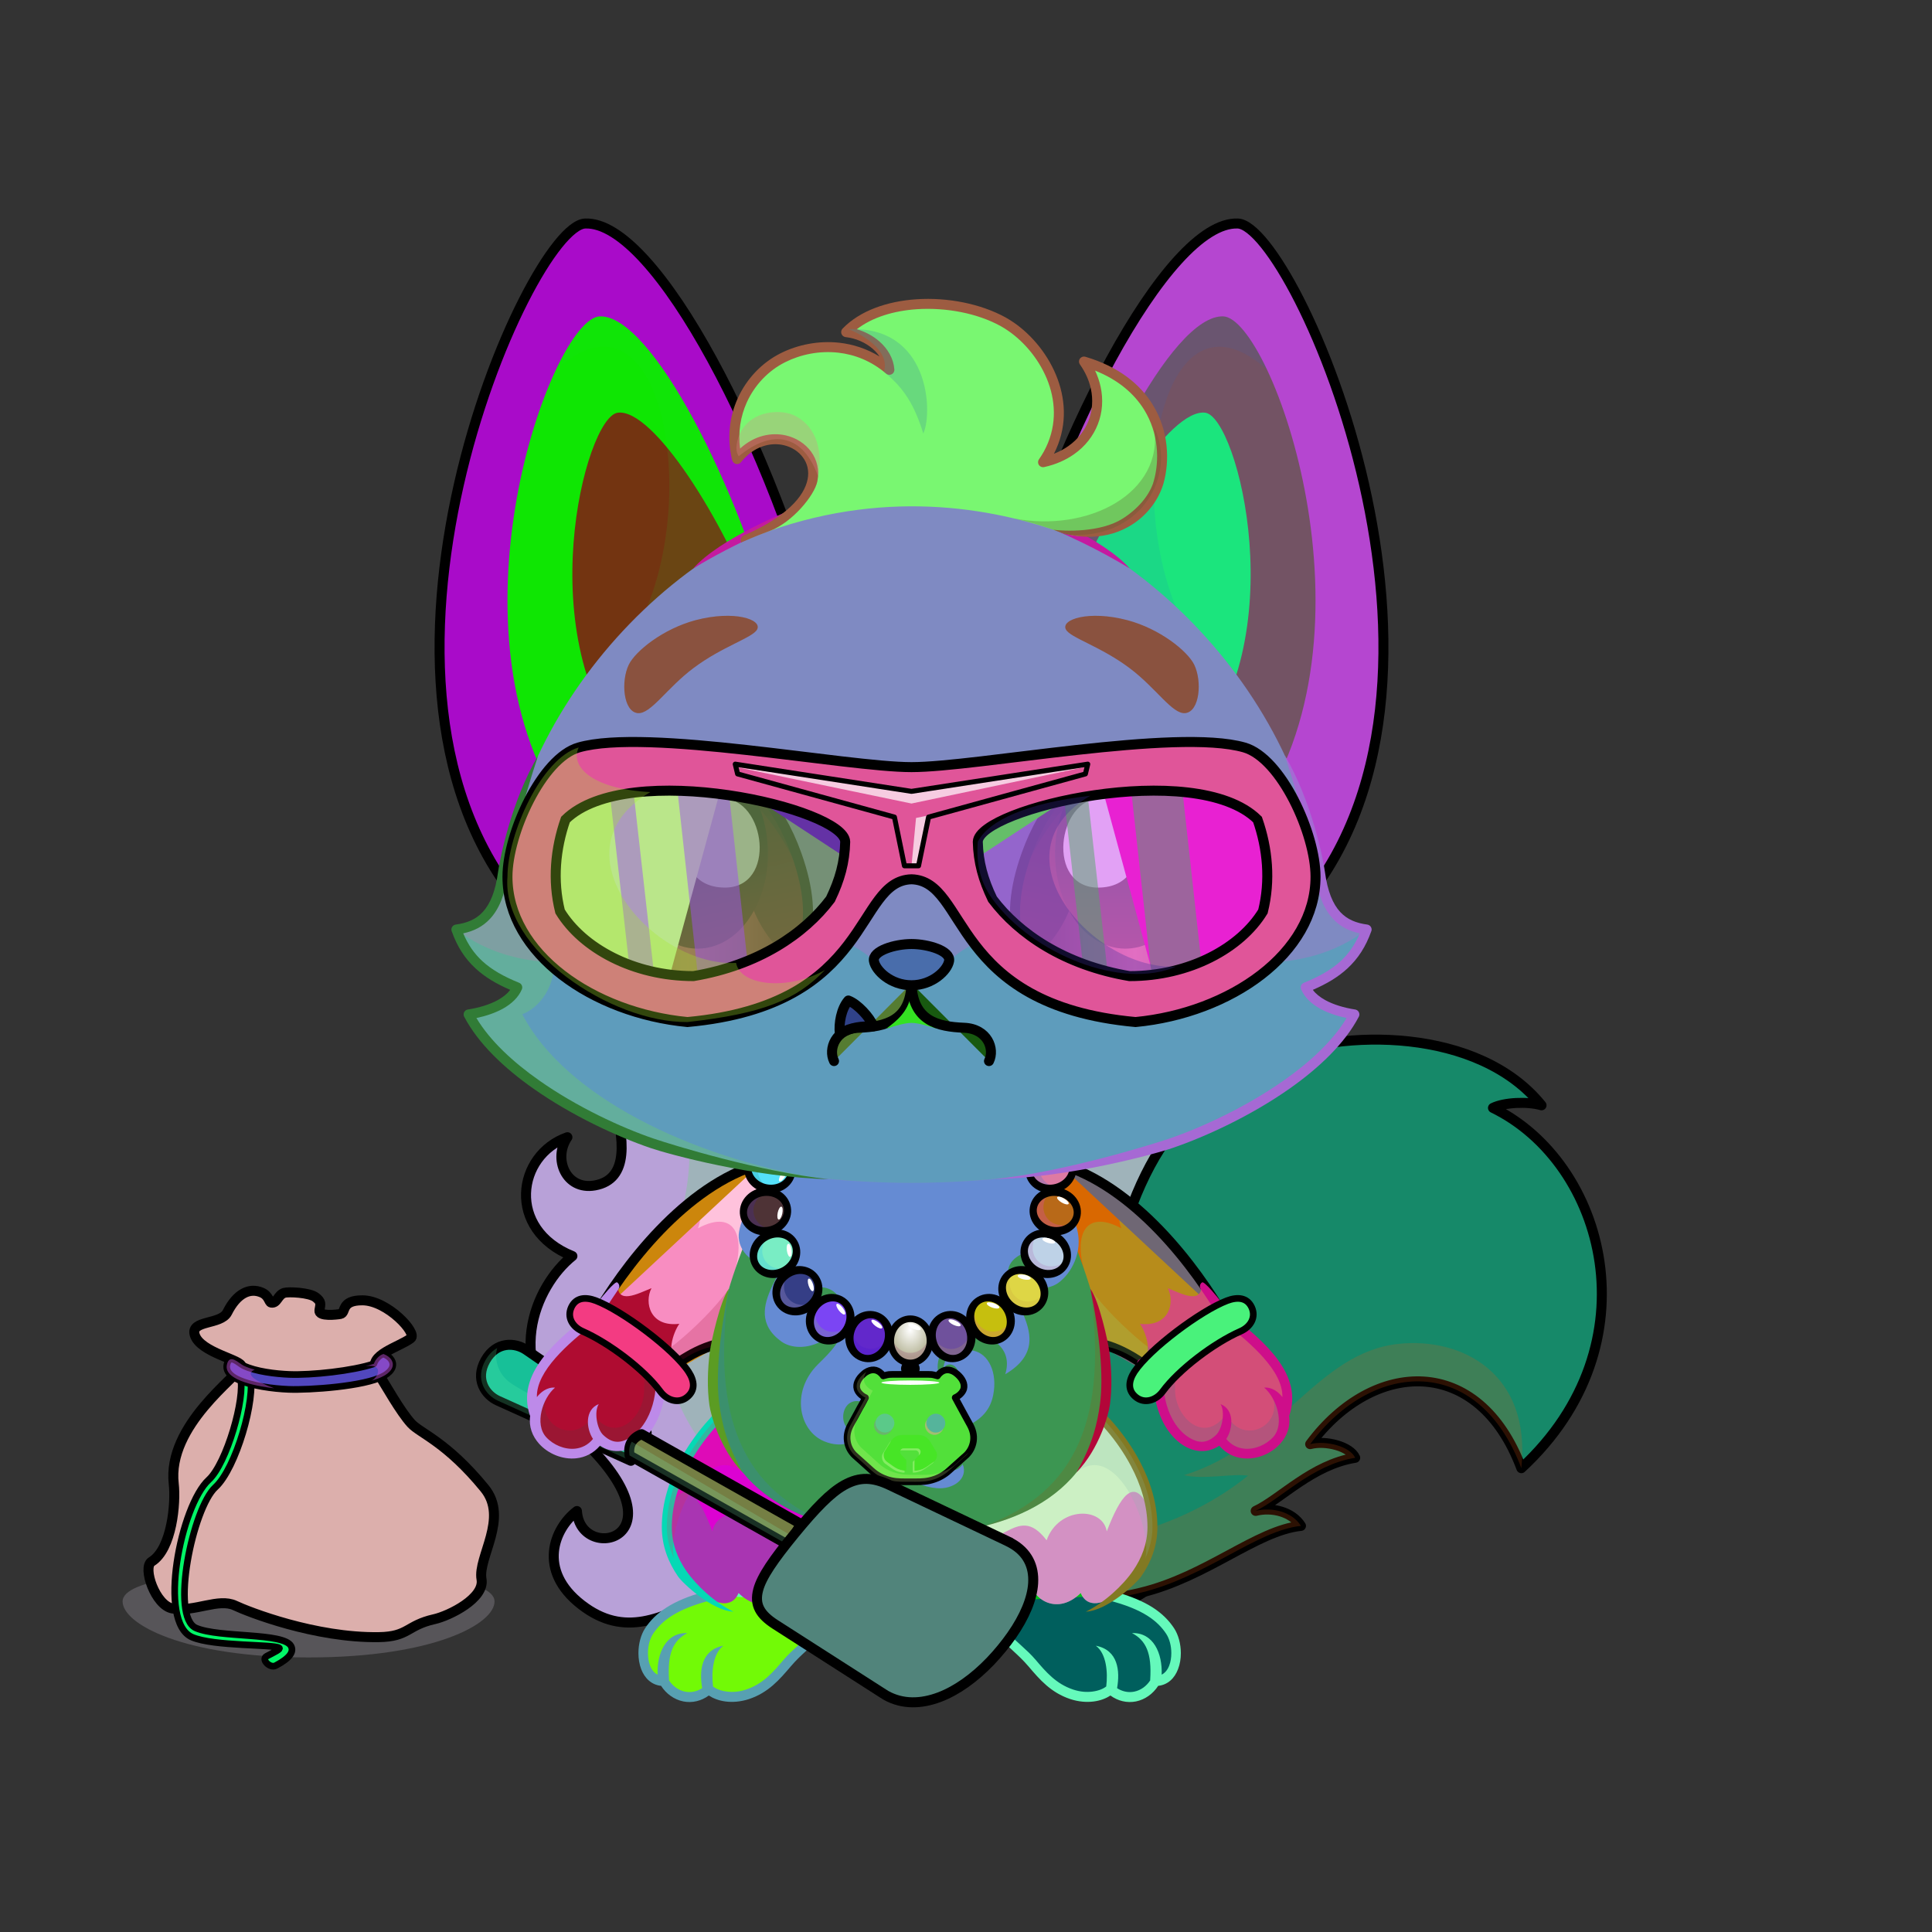 <svg xmlns="http://www.w3.org/2000/svg" xmlns:xlink="http://www.w3.org/1999/xlink" style="shape-rendering:geometricPrecision; text-rendering:geometricPrecision; image-rendering:optimizeQuality; fill-rule:evenodd; clip-rule:evenodd" version="1.1" viewBox="0 0 29000 29000" xml:space="preserve"><rect x="0" y="0" width="29000" height="29000" fill="#333333" stroke="none"/><defs><style type="text/css">.BraceletSteel-Mediumfil57new {fill:url(#BraceletSteel-Mediumid666new);fill-rule:nonzero}
.BraceletSteel-Mediumstr4new {stroke:black;stroke-width:100}
.BraceletSteel-Mediumfil58new {fill:url(#BraceletSteel-Mediumid686new);fill-rule:nonzero}
.NecklacePofil231new {fill:url(#NecklacePoid614new)}
.NecklacePofil232new {fill:#FF6633;fill-opacity:0.2}
.NecklacePofil83new {fill:white}
.NecklacePofil233new {fill:url(#NecklacePoid644new)}
.NecklacePofil234new {fill:url(#NecklacePoid646new)}
.NecklacePofil235new {fill:url(#NecklacePoid639new)}
.NecklacePofil236new {fill:url(#NecklacePoid643new)}
.NecklacePofil237new {fill:url(#NecklacePoid647new)}
.NecklacePofil238new {fill:url(#NecklacePoid656new)}
.NecklacePofil239new {fill:url(#NecklacePoid642new)}
.NecklacePofil240new {fill:url(#NecklacePoid645new)}
.NecklacePofil241new {fill:url(#NecklacePoid660new)}
.NecklacePofil242new {fill:url(#NecklacePoid641new)}
.NecklacePofil243new {fill:url(#NecklacePoid649new)}
.NecklacePofil244new {fill:url(#NecklacePoid655new)}
.NecklacePofil246new {fill:#643200;fill-opacity:0.2}
.NecklacePofil247new {fill:#966432;fill-opacity:0.502}
.NecklacePofil31new {fill:white;fill-opacity:0.502}
.NecklacePofil248new {fill:#e0d5b1;fill-opacity:0.502}
.NecklacePofil84new {fill:black}
.NecklacePofil33new {fill:none}
.NecklacePostr4new {stroke:black;stroke-width:100}
.NecklacePofil245new {fill:url(#NecklacePoid654new)}
.NecklacePostr3new {stroke:black;stroke-width:100;stroke-linecap:round;stroke-linejoin:round}
.HairBack-Fox2fil5 {fill:black;fill-opacity:0.302}
.HairBack-Fox2fil6 {fill:url(#HairBack-Fox2id197)}
.HairBack-Fox2str0 {stroke:black;stroke-width:150;stroke-linecap:round;stroke-linejoin:round}
.Tail-Fox2fil10 {fill:url(#Tail-Fox2id29)}
.Tail-Fox2fil8 {fill:black;fill-opacity:0.2}
.Tail-Fox2fil0 {fill:none}
.Tail-Fox2str0 {stroke:black;stroke-width:150;stroke-linecap:round;stroke-linejoin:round}
.RightFoot-Fox2fil22 {fill:url(#RightFoot-Fox2id162)}
.RightFoot-Fox2fil8 {fill:black;fill-opacity:0.2}
.RightFoot-Fox2fil0 {fill:none}
.RightFoot-Fox2fil18 {fill:black;fill-rule:nonzero}
.RightLeg-Fox4fil23 {fill:url(#RightLeg-Fox4id41)}
.RightLeg-Fox4fil27 {fill:#ede4c6;fill-opacity:0.4}
.RightLeg-Fox4fil18 {fill:black;fill-rule:nonzero}
.RightLeg-Fox4fil8 {fill:black;fill-opacity:0.2}
.LeftFoot-Fox2fil31 {fill:url(#LeftFoot-Fox2id165)}
.LeftFoot-Fox2fil8 {fill:black;fill-opacity:0.2}
.LeftFoot-Fox2fil0 {fill:none}
.LeftFoot-Fox2fil18 {fill:black;fill-rule:nonzero}
.LeftLeg-Fox4fil32 {fill:url(#LeftLeg-Fox4id44)}
.LeftLeg-Fox4fil27 {fill:#ede4c6;fill-opacity:0.4}
.LeftLeg-Fox4fil18 {fill:black;fill-rule:nonzero}
.LeftLeg-Fox4fil8 {fill:black;fill-opacity:0.2}
.RightHand-Fox3fil34 {fill:url(#RightHand-Fox3id128)}
.RightHand-Fox3fil37 {fill:#ffc375;fill-opacity:0.302}
.RightHand-Fox3fil8 {fill:black;fill-opacity:0.2}
.RightHand-Fox3fil0 {fill:none}
.RightHand-Fox3str0 {stroke:black;stroke-width:150;stroke-linecap:round;stroke-linejoin:round}
.RightPaw-Fox2fil41 {fill:url(#RightPaw-Fox2id91)}
.RightPaw-Fox2fil8 {fill:black;fill-opacity:0.2}
.RightPaw-Fox2fil18 {fill:black;fill-rule:nonzero}
.LeftHand-Fox3fil44 {fill:url(#LeftHand-Fox3id144)}
.LeftHand-Fox3fil37 {fill:#ffc375;fill-opacity:0.302}
.LeftHand-Fox3fil8 {fill:black;fill-opacity:0.2}
.LeftHand-Fox3fil0 {fill:none}
.LeftHand-Fox3str0 {stroke:black;stroke-width:150;stroke-linecap:round;stroke-linejoin:round}
.LeftPaw-Fox2fil50 {fill:url(#LeftPaw-Fox2id150)}
.LeftPaw-Fox2fil8 {fill:black;fill-opacity:0.2}
.LeftPaw-Fox2fil18 {fill:black;fill-rule:nonzero}
.Body-Fox6fil53 {fill:url(#Body-Fox6id192)}
.Body-Fox6fil8 {fill:black;fill-opacity:0.2}
.Body-Fox6fil18 {fill:black;fill-rule:nonzero}
.Body-Fox6fil60 {fill:url(#Body-Fox6id50)}
.Ears-Fox3fil78 {fill:url(#Ears-Fox3id156)}
.Ears-Fox3fil79 {fill:url(#Ears-Fox3id88)}
.Ears-Fox3fil57 {fill:black;fill-opacity:0.102}
.Ears-Fox3fil81 {fill:url(#Ears-Fox3id147)}
.Ears-Fox3fil82 {fill:url(#Ears-Fox3id67)}
.Ears-Fox3fil77 {fill:url(#Ears-Fox3id21)}
.Ears-Fox3str1 {stroke:black;stroke-width:150}
.Ears-Fox3fil80 {fill:url(#Ears-Fox3id20)}
.Head-Fox1fil131 {fill:url(#Head-Fox1id114)}
.Head-Fox1fil54 {fill:#ede4c6;fill-opacity:0.502}
.Head-Fox1fil8 {fill:black;fill-opacity:0.2}
.Head-Fox1fil18 {fill:black;fill-rule:nonzero}
.Mouth-Fox9fil2 {fill:black}
.Mouth-Fox9fil0 {fill:none}
.Mouth-Fox9str0 {stroke:black;stroke-width:150;stroke-linecap:round;stroke-linejoin:round}
.Mouth-Fox9fil142 {fill:white}
.Eyes-Fox0fil147 {fill:url(#Eyes-Fox0id182)}
.Eyes-Fox0fil148 {fill:url(#Eyes-Fox0id100)}
.Eyes-Fox0fil142 {fill:white}
.Eyes-Fox0fil149 {fill:url(#Eyes-Fox0id132)}
.Eyes-Fox0fil150 {fill:#ad664f}
.Eyes-Fox0fil8 {fill:black;fill-opacity:0.2}
.Eyes-Fox0fil4 {fill:black;fill-opacity:0.502}
.Eyes-Fox0fil151 {fill:url(#Eyes-Fox0id12)}
.Eyes-Fox0fil152 {fill:url(#Eyes-Fox0id57)}
.Eyes-Fox0fil153 {fill:url(#Eyes-Fox0id73)}
.Eyes-Fox0fil0 {fill:none}
.Eyes-Fox0str1 {stroke:black;stroke-width:150}
.Moustache-Fox0fil0 {fill:none}
.Nose-Fox0fil215 {fill:url(#Nose-Fox0id189)}
.Nose-Fox0str0 {stroke:black;stroke-width:150;stroke-linecap:round;stroke-linejoin:round}
.Hair-Fox3fil218 {fill:url(#Hair-Fox3id37)}
.Hair-Fox3fil18 {fill:black;fill-rule:nonzero}
.Hair-Fox3fil5 {fill:black;fill-opacity:0.302}
.WeaponFlySwatterBack-Mediumfil1 {fill:black;fill-rule:nonzero;fill-opacity:0.2}
.WeaponFlySwatterBack-Mediumfil0 {fill:url(#WeaponFlySwatterBack-Mediumid26);fill-rule:nonzero}
.WeaponFlySwatterBack-Mediumstr0 {stroke:black;stroke-width:150;stroke-linecap:round;stroke-linejoin:round}
.WeaponFlySwatter-Mediumfil3 {fill:black;fill-opacity:0.2}
.WeaponFlySwatter-Mediumfil4 {fill:url(#WeaponFlySwatter-Mediumid24);fill-rule:nonzero}
.WeaponFlySwatter-Mediumfil1 {fill:black;fill-rule:nonzero;fill-opacity:0.2}
.WeaponFlySwatter-Mediumfil2 {fill:url(#WeaponFlySwatter-Mediumid0)}
.WeaponFlySwatter-Mediumstr0 {stroke:black;stroke-width:150;stroke-linecap:round;stroke-linejoin:round}
.WeaponFlySwatter-Mediumfil5 {fill:none;fill-rule:nonzero}
.WeaponFlySwatter-Mediumstr1 {stroke:black;stroke-width:150}
.HatBlueGoogles-Mediumfil443 {fill:#001E69;fill-opacity:0.702}
.HatBlueGoogles-Mediumfil448 {fill:url(#HatBlueGoogles-Mediumid16)}
.HatBlueGoogles-Mediumfil445 {fill:white;fill-opacity:0.502}
.HatBlueGoogles-Mediumfil449 {fill:url(#HatBlueGoogles-Mediumid33)}
.HatBlueGoogles-Mediumfil28 {fill:white;fill-opacity:0.702}
.HatBlueGoogles-Mediumfil447 {fill:black;fill-opacity:0.302}
.HatBlueGoogles-Mediumfil5 {fill:none}
.HatBlueGoogles-Mediumstr27 {stroke:black;stroke-width:75;stroke-linecap:round;stroke-linejoin:round;stroke-miterlimit:22.926}
.HatBlueGoogles-Mediumstr18 {stroke:black;stroke-width:75;stroke-miterlimit:22.926}
.HatBlueGoogles-Mediumstr28 {stroke:black;stroke-width:150;stroke-linecap:round;stroke-miterlimit:22.926}
.AccessoryLumiHalloweenfil9 {fill:black;fill-opacity:0.2}
.AccessoryLumiHalloweenfil122 {fill:url(#AccessoryLumiHalloweenid38)}
.AccessoryLumiHalloweenfil123 {fill:url(#AccessoryLumiHalloweenid108)}
.AccessoryLumiHalloweenfil124 {fill:url(#AccessoryLumiHalloweenid110)}
.AccessoryLumiHalloweenfil125 {fill:#24051D;fill-opacity:0.4}
.AccessoryLumiHalloweenfil126 {fill:#24051D;fill-opacity:0.2}
.AccessoryLumiHalloweenfil0 {fill:black;fill-opacity:0.2}
.AccessoryLumiHalloweenfil129 {fill:black;fill-opacity:0.502}
.AccessoryLumiHalloweenfil4 {fill:none}
.AccessoryLumiHalloweenstr0 {stroke:black;stroke-width:150;stroke-linecap:round;stroke-linejoin:round;stroke-miterlimit:22.926}
.AccessoryLumiHalloweenfil127 {fill:url(#AccessoryLumiHalloweenid103)}
.AccessoryLumiHalloweenstr5 {stroke:black;stroke-width:100;stroke-linecap:round;stroke-linejoin:round;stroke-miterlimit:22.926}
.AccessoryLumiHalloweenfil128 {fill:url(#AccessoryLumiHalloweenid106)}
</style><linearGradient gradientUnits="userSpaceOnUse" id="BraceletSteel-Mediumid666new" x1="8808.47" x2="10149.2" xlink:href="#BraceletSteel-Mediumid663new" y1="19708.3" y2="20807.9">
  </linearGradient><linearGradient gradientUnits="userSpaceOnUse" id="BraceletSteel-Mediumid686new" x1="18555.4" x2="17214.7" xlink:href="#BraceletSteel-Mediumid663new" y1="19708.3" y2="20807.9">
  </linearGradient><radialGradient cx="13664.7" cy="19961.1" fx="13664.7" fy="19961.1" gradientTransform="matrix(0.99 -0 -0 1.3 135 -5989)" gradientUnits="userSpaceOnUse" id="NecklacePoid614new" r="309.54">
   <stop offset="0" style="stop-opacity:1; stop-color:white"/>
   <stop offset="1" style="stop-opacity:1; stop-color:#B8B79A"/>
  </radialGradient><radialGradient cx="13089" cy="19904.3" fx="13089" fy="19904.3" gradientTransform="matrix(1.248 0.334 -0.376 1.405 4251 -12434)" gradientUnits="userSpaceOnUse" id="NecklacePoid644new" r="296.81" xlink:href="#NecklacePoid614new">
  </radialGradient><radialGradient cx="12546.8" cy="19659.5" fx="12546.8" fy="19659.5" gradientTransform="matrix(1.351 0.78 -0.879 1.522 12863 -20047)" gradientUnits="userSpaceOnUse" id="NecklacePoid646new" r="245.67" xlink:href="#NecklacePoid614new">
  </radialGradient><radialGradient cx="12096.5" cy="19268.6" fx="12096.5" fy="19268.6" gradientTransform="matrix(1.079 1.286 -1.448 1.215 26941 -19689)" gradientUnits="userSpaceOnUse" id="NecklacePoid639new" r="228.43" xlink:href="#NecklacePoid614new">
  </radialGradient><radialGradient cx="11774.8" cy="18733.4" fx="11774.8" fy="18733.4" gradientTransform="matrix(0.78 1.351 -1.522 0.879 31095 -13638)" gradientUnits="userSpaceOnUse" id="NecklacePoid643new" r="245.67" xlink:href="#NecklacePoid614new">
  </radialGradient><radialGradient cx="11655.6" cy="18154.9" fx="11655.6" fy="18154.9" gradientTransform="matrix(0.201 1.14 -1.284 0.226 32625 752)" gradientUnits="userSpaceOnUse" id="NecklacePoid647new" r="331.06" xlink:href="#NecklacePoid614new">
  </radialGradient><radialGradient cx="11721.5" cy="17578.6" fx="11721.5" fy="17578.6" gradientTransform="matrix(-0.201 1.14 -1.284 -0.226 36652 8192)" gradientUnits="userSpaceOnUse" id="NecklacePoid656new" r="331.06" xlink:href="#NecklacePoid614new">
  </radialGradient><radialGradient cx="14240.5" cy="19904.3" fx="14240.5" fy="19904.3" gradientTransform="matrix(-1.248 0.334 0.376 1.405 24515 -12819)" gradientUnits="userSpaceOnUse" id="NecklacePoid642new" r="296.81" xlink:href="#NecklacePoid614new">
  </radialGradient><radialGradient cx="14782.6" cy="19659.5" fx="14782.6" fy="19659.5" gradientTransform="matrix(-1.351 0.78 0.879 1.522 17488 -21792)" gradientUnits="userSpaceOnUse" id="NecklacePoid645new" r="245.67" xlink:href="#NecklacePoid614new">
  </radialGradient><radialGradient cx="15233" cy="19268.6" fx="15233" fy="19268.6" gradientTransform="matrix(-1.079 1.286 1.448 1.215 3772 -23722)" gradientUnits="userSpaceOnUse" id="NecklacePoid660new" r="228.43" xlink:href="#NecklacePoid614new">
  </radialGradient><radialGradient cx="15554.7" cy="18733.4" fx="15554.7" fy="18733.4" gradientTransform="matrix(-0.78 1.351 1.522 0.879 -816 -18747)" gradientUnits="userSpaceOnUse" id="NecklacePoid641new" r="245.67" xlink:href="#NecklacePoid614new">
  </radialGradient><radialGradient cx="15673.8" cy="18154.9" fx="15673.8" fy="18154.9" gradientTransform="matrix(-0.201 1.14 1.284 0.226 -4488 -3831)" gradientUnits="userSpaceOnUse" id="NecklacePoid649new" r="331.06" xlink:href="#NecklacePoid614new">
  </radialGradient><radialGradient cx="15608" cy="17578.6" fx="15608" fy="17578.6" gradientTransform="matrix(0.201 1.14 1.284 -0.226 -10104 3759)" gradientUnits="userSpaceOnUse" id="NecklacePoid655new" r="331.06" xlink:href="#NecklacePoid614new">
  </radialGradient><radialGradient cx="13854.7" cy="20982.5" fx="13854.7" fy="20982.5" gradientTransform="matrix(1.2 -0 -0 1.061 -2771 -1285)" gradientUnits="userSpaceOnUse" id="NecklacePoid654new" r="949.94" xlink:href="#NecklacePoid614new">
  </radialGradient><linearGradient gradientUnits="userSpaceOnUse" id="HairBack-Fox2id197" x1="13329.1" x2="14259.3" xlink:href="#HairBack-Fox2id51" y1="24902.8" y2="15679">
  </linearGradient><linearGradient gradientUnits="objectBoundingBox" id="Tail-Fox2id29" x1="8.372%" x2="91.628%" y1="24.481%" y2="75.519%">
   <stop offset="0" style="stop-opacity:1; stop-color:#d99338"/>
   <stop offset="0.459" style="stop-opacity:1; stop-color:#ffb250"/>
   <stop offset="0.78" style="stop-opacity:1; stop-color:#ffc375"/>
   <stop offset="1" style="stop-opacity:1; stop-color:#ffc375"/>
  </linearGradient><linearGradient gradientUnits="userSpaceOnUse" id="RightFoot-Fox2id162" x1="16304.9" x2="16304.9" xlink:href="#RightFoot-Fox2id71" y1="23252.2" y2="25473.4">
  </linearGradient><linearGradient gradientUnits="objectBoundingBox" id="RightLeg-Fox4id41" x1="23.32%" x2="76.68%" y1="93.65%" y2="6.35%">
   <stop offset="0" style="stop-opacity:1; stop-color:#ffc375"/>
   <stop offset="0.2" style="stop-opacity:1; stop-color:#ffc375"/>
   <stop offset="1" style="stop-opacity:1; stop-color:#ffb250"/>
  </linearGradient><linearGradient gradientUnits="userSpaceOnUse" id="LeftFoot-Fox2id165" x1="11002.8" x2="11002.8" xlink:href="#LeftFoot-Fox2id71" y1="23252.1" y2="25473.4">
  </linearGradient><linearGradient gradientUnits="objectBoundingBox" id="LeftLeg-Fox4id44" x1="76.68%" x2="23.32%" xlink:href="#LeftLeg-Fox4id41" y1="93.65%" y2="6.35%">
  </linearGradient><linearGradient gradientUnits="objectBoundingBox" id="RightHand-Fox3id128" x1="19.715%" x2="80.285%" y1="10.418%" y2="89.581%">
   <stop offset="0" style="stop-opacity:1; stop-color:#d99338"/>
   <stop offset="0.02" style="stop-opacity:1; stop-color:#d99338"/>
   <stop offset="0.722" style="stop-opacity:1; stop-color:#ffb250"/>
   <stop offset="1" style="stop-opacity:1; stop-color:#ffb250"/>
  </linearGradient><linearGradient gradientUnits="userSpaceOnUse" id="RightPaw-Fox2id91" x1="18753.4" x2="17671.1" xlink:href="#RightPaw-Fox2id5" y1="21628.2" y2="19462.6">
  </linearGradient><linearGradient gradientUnits="objectBoundingBox" id="LeftHand-Fox3id144" x1="80.285%" x2="19.715%" xlink:href="#LeftHand-Fox3id128" y1="10.418%" y2="89.581%">
  </linearGradient><linearGradient gradientUnits="userSpaceOnUse" id="LeftPaw-Fox2id150" x1="8539.59" x2="9651.19" xlink:href="#LeftPaw-Fox2id5" y1="21657.5" y2="19433.3">
  </linearGradient><linearGradient gradientUnits="objectBoundingBox" id="Body-Fox6id192" x1="50%" x2="50%" y1="0%" y2="100%">
   <stop offset="0" style="stop-opacity:1; stop-color:#d99338"/>
   <stop offset="0.102" style="stop-opacity:1; stop-color:#d99338"/>
   <stop offset="0.522" style="stop-opacity:1; stop-color:#ffb250"/>
   <stop offset="1" style="stop-opacity:1; stop-color:#ffc375"/>
  </linearGradient><linearGradient gradientUnits="userSpaceOnUse" id="Body-Fox6id50" x1="13639.7" x2="13639.7" y1="17471.4" y2="22339.9">
   <stop offset="0" style="stop-opacity:1; stop-color:#e0d5b1"/>
   <stop offset="0.059" style="stop-opacity:1; stop-color:#e0d5b1"/>
   <stop offset="0.51" style="stop-opacity:1; stop-color:#ede4c6"/>
   <stop offset="1" style="stop-opacity:1; stop-color:#ede4c6"/>
  </linearGradient><linearGradient gradientUnits="userSpaceOnUse" id="Ears-Fox3id156" x1="10864.7" x2="8446.68" xlink:href="#Ears-Fox3id147" y1="11608.3" y2="5428.95">
  </linearGradient><linearGradient gradientUnits="userSpaceOnUse" id="Ears-Fox3id88" x1="11102.3" x2="8921.26" xlink:href="#Ears-Fox3id67" y1="10660.4" y2="6886.28">
  </linearGradient><linearGradient gradientUnits="userSpaceOnUse" id="Ears-Fox3id21" x1="11664.4" x2="7352.9" xlink:href="#Ears-Fox3id20" y1="12348.7" y2="4699.23">
  </linearGradient><linearGradient gradientUnits="objectBoundingBox" id="Head-Fox1id114" x1="50%" x2="50%" xlink:href="#Head-Fox1id94" y1="100%" y2="0%">
  </linearGradient><linearGradient gradientUnits="userSpaceOnUse" id="Eyes-Fox0id182" x1="10652.3" x2="9864.74" xlink:href="#Eyes-Fox0id11" y1="14913.9" y2="11283.7">
  </linearGradient><linearGradient gradientUnits="userSpaceOnUse" id="Eyes-Fox0id100" x1="8721.5" x2="11925.7" xlink:href="#Eyes-Fox0id4" y1="14233.5" y2="14233.5">
  </linearGradient><linearGradient gradientUnits="userSpaceOnUse" id="Eyes-Fox0id132" x1="10130.5" x2="10772.8" xlink:href="#Eyes-Fox0id3" y1="11425.5" y2="14144.1">
  </linearGradient><linearGradient gradientUnits="userSpaceOnUse" id="Eyes-Fox0id12" x1="16711.6" x2="17499.1" xlink:href="#Eyes-Fox0id11" y1="14913.9" y2="11283.7">
  </linearGradient><linearGradient gradientUnits="userSpaceOnUse" id="Eyes-Fox0id57" x1="18642.3" x2="15438.2" xlink:href="#Eyes-Fox0id4" y1="14233.5" y2="14233.5">
  </linearGradient><linearGradient gradientUnits="userSpaceOnUse" id="Eyes-Fox0id73" x1="16912.2" x2="16912.2" xlink:href="#Eyes-Fox0id3" y1="11330.3" y2="14239.3">
  </linearGradient><linearGradient gradientUnits="userSpaceOnUse" id="Nose-Fox0id189" x1="13681.9" x2="13681.9" y1="14170" y2="14789.2">
   <stop offset="0" style="stop-opacity:1; stop-color:#FFCCCC"/>
   <stop offset="1" style="stop-opacity:1; stop-color:#453F2C"/>
  </linearGradient><linearGradient gradientUnits="userSpaceOnUse" id="Hair-Fox3id37" x1="14316" x2="14150.5" y1="4497.03" y2="8171.67">
   <stop offset="0" style="stop-opacity:1; stop-color:#c1cfe0"/>
   <stop offset="1" style="stop-opacity:1; stop-color:#f0f4f9"/>
  </linearGradient><linearGradient gradientUnits="userSpaceOnUse" id="WeaponFlySwatterBack-Mediumid26" x1="7745.86" x2="9181.7" xlink:href="#WeaponFlySwatterBack-Mediumid24" y1="21810.6" y2="20301.7">
  </linearGradient><linearGradient gradientUnits="userSpaceOnUse" id="WeaponFlySwatter-Mediumid24" x1="12160.4" x2="14712.1" y1="25216.2" y2="22534.8">
   <stop offset="0" style="stop-opacity:1; stop-color:#008011"/>
   <stop offset="1" style="stop-opacity:1; stop-color:#00BD55"/>
  </linearGradient><linearGradient gradientUnits="userSpaceOnUse" id="WeaponFlySwatter-Mediumid0" x1="9457.05" x2="12008.3" y1="22428.9" y2="22293.2">
   <stop offset="0" style="stop-opacity:1; stop-color:#787878"/>
   <stop offset="1" style="stop-opacity:1; stop-color:#D6D6D6"/>
  </linearGradient><linearGradient gradientUnits="userSpaceOnUse" id="HatBlueGoogles-Mediumid16" x1="19746.64" x2="7617.24" xlink:href="#HatBlueGoogles-Mediumid1" y1="13239.35" y2="13239.35">
  </linearGradient><linearGradient gradientUnits="userSpaceOnUse" id="HatBlueGoogles-Mediumid33" x1="11036.21" x2="16327.69" xlink:href="#HatBlueGoogles-Mediumid14" y1="12233.01" y2="12233.01">
  </linearGradient><linearGradient gradientUnits="userSpaceOnUse" id="AccessoryLumiHalloweenid38" x1="4638.68" x2="5004.86" y1="19381.43" y2="24568.07">
   <stop offset="0" style="stop-opacity:1; stop-color:#752013"/>
   <stop offset="0.231" style="stop-opacity:1; stop-color:#501307"/>
   <stop offset="0.49" style="stop-opacity:1; stop-color:#B83A1A"/>
   <stop offset="0.71" style="stop-opacity:1; stop-color:#752013"/>
   <stop offset="1" style="stop-opacity:1; stop-color:#4D2F2A"/>
  </linearGradient><linearGradient gradientUnits="userSpaceOnUse" id="AccessoryLumiHalloweenid108" x1="5780.4" x2="3738.39" y1="22820.8" y2="21682.29">
   <stop offset="0" style="stop-opacity:1; stop-color:#4C5B61"/>
   <stop offset="0.102" style="stop-opacity:1; stop-color:#6B8087"/>
   <stop offset="0.522" style="stop-opacity:1; stop-color:#A6AEB1"/>
   <stop offset="0.702" style="stop-opacity:1; stop-color:#C7C7C7"/>
   <stop offset="0.922" style="stop-opacity:1; stop-color:#C7C7C7"/>
   <stop offset="1" style="stop-opacity:1; stop-color:#A6AEB1"/>
  </linearGradient><linearGradient gradientUnits="userSpaceOnUse" id="AccessoryLumiHalloweenid110" x1="2916.37" x2="6180.71" y1="19792.16" y2="19781.79">
   <stop offset="0" style="stop-opacity:1; stop-color:#4C5B61"/>
   <stop offset="0.2" style="stop-opacity:1; stop-color:#A6AEB1"/>
   <stop offset="0.349" style="stop-opacity:1; stop-color:#6B8087"/>
   <stop offset="0.49" style="stop-opacity:1; stop-color:#C7C7C7"/>
   <stop offset="0.659" style="stop-opacity:1; stop-color:#35434A"/>
   <stop offset="1" style="stop-opacity:1; stop-color:#A6AEB1"/>
  </linearGradient><linearGradient gradientUnits="userSpaceOnUse" id="AccessoryLumiHalloweenid103" x1="2622.02" x2="4382.41" y1="22822.3" y2="22766.56">
   <stop offset="0" style="stop-opacity:1; stop-color:#997335"/>
   <stop offset="0.2" style="stop-opacity:1; stop-color:#E9BC74"/>
   <stop offset="0.349" style="stop-opacity:1; stop-color:#BF8D43"/>
   <stop offset="0.49" style="stop-opacity:1; stop-color:#FFE4B1"/>
   <stop offset="0.659" style="stop-opacity:1; stop-color:#826024"/>
   <stop offset="1" style="stop-opacity:1; stop-color:#E9BC74"/>
  </linearGradient><linearGradient gradientUnits="userSpaceOnUse" id="AccessoryLumiHalloweenid106" x1="3402.52" x2="5896.6" xlink:href="#AccessoryLumiHalloweenid103" y1="20593.58" y2="20586.88">
  </linearGradient><linearGradient gradientUnits="userSpaceOnUse" id="BraceletSteel-Mediumid663new" x1="19208.4" x2="16994.4" y1="19855.6" y2="20661.5">
   <stop offset="0" style="stop-opacity:1; stop-color:#424352"/>
   <stop offset="0.11" style="stop-opacity:1; stop-color:#848690"/>
   <stop offset="0.251" style="stop-opacity:1; stop-color:#FFFFFC"/>
   <stop offset="0.471" style="stop-opacity:1; stop-color:#8D8F99"/>
   <stop offset="0.78" style="stop-opacity:1; stop-color:#16171A"/>
   <stop offset="1" style="stop-opacity:1; stop-color:#42444D"/>
  </linearGradient><linearGradient gradientUnits="userSpaceOnUse" id="HairBack-Fox2id51" x1="16449.3" x2="13952.3" y1="14690.1" y2="16381.9">
   <stop offset="0" style="stop-opacity:1; stop-color:#f0f4f9"/>
   <stop offset="0.29" style="stop-opacity:1; stop-color:#f0f4f9"/>
   <stop offset="1" style="stop-opacity:1; stop-color:#c1cfe0"/>
  </linearGradient><linearGradient gradientUnits="userSpaceOnUse" id="RightFoot-Fox2id71" x1="20567.8" x2="23404.3" y1="20889.9" y2="17430.7">
   <stop offset="0" style="stop-opacity:1; stop-color:#d48e77"/>
   <stop offset="1" style="stop-opacity:1; stop-color:#ad664f"/>
  </linearGradient><linearGradient gradientUnits="userSpaceOnUse" id="LeftFoot-Fox2id71" x1="20567.8" x2="23404.3" y1="20889.9" y2="17430.7">
   <stop offset="0" style="stop-opacity:1; stop-color:#d48e77"/>
   <stop offset="1" style="stop-opacity:1; stop-color:#ad664f"/>
  </linearGradient><linearGradient gradientUnits="objectBoundingBox" id="LeftLeg-Fox4id41" x1="23.32%" x2="76.68%" y1="93.65%" y2="6.35%">
   <stop offset="0" style="stop-opacity:1; stop-color:#ffc375"/>
   <stop offset="0.2" style="stop-opacity:1; stop-color:#ffc375"/>
   <stop offset="1" style="stop-opacity:1; stop-color:#ffb250"/>
  </linearGradient><linearGradient gradientUnits="userSpaceOnUse" id="RightPaw-Fox2id5" x1="19051.7" x2="16703.6" y1="13095.1" y2="4932.14">
   <stop offset="0" style="stop-opacity:1; stop-color:#ad664f"/>
   <stop offset="1" style="stop-opacity:1; stop-color:#d48e77"/>
  </linearGradient><linearGradient gradientUnits="objectBoundingBox" id="LeftHand-Fox3id128" x1="19.715%" x2="80.285%" y1="10.418%" y2="89.581%">
   <stop offset="0" style="stop-opacity:1; stop-color:#d99338"/>
   <stop offset="0.02" style="stop-opacity:1; stop-color:#d99338"/>
   <stop offset="0.722" style="stop-opacity:1; stop-color:#ffb250"/>
   <stop offset="1" style="stop-opacity:1; stop-color:#ffb250"/>
  </linearGradient><linearGradient gradientUnits="userSpaceOnUse" id="LeftPaw-Fox2id5" x1="19051.7" x2="16703.6" y1="13095.1" y2="4932.14">
   <stop offset="0" style="stop-opacity:1; stop-color:#ad664f"/>
   <stop offset="1" style="stop-opacity:1; stop-color:#d48e77"/>
  </linearGradient><linearGradient gradientUnits="userSpaceOnUse" id="Ears-Fox3id147" x1="16499.2" x2="18917.2" y1="11608.3" y2="5428.95">
   <stop offset="0" style="stop-opacity:1; stop-color:#d99338"/>
   <stop offset="1" style="stop-opacity:1; stop-color:#ffc375"/>
  </linearGradient><linearGradient gradientUnits="userSpaceOnUse" id="Ears-Fox3id67" x1="16261.5" x2="18442.6" y1="10660.4" y2="6886.29">
   <stop offset="0" style="stop-opacity:1; stop-color:#965858"/>
   <stop offset="1" style="stop-opacity:1; stop-color:#EBD1D1"/>
  </linearGradient><linearGradient gradientUnits="userSpaceOnUse" id="Ears-Fox3id20" x1="15699.4" x2="20010.9" y1="12348.7" y2="4699.23">
   <stop offset="0" style="stop-opacity:1; stop-color:#ffb250"/>
   <stop offset="0.341" style="stop-opacity:1; stop-color:#d99338"/>
   <stop offset="0.741" style="stop-opacity:1; stop-color:#d48e77"/>
   <stop offset="1" style="stop-opacity:1; stop-color:#ad664f"/>
  </linearGradient><linearGradient gradientUnits="objectBoundingBox" id="Head-Fox1id94" x1="50%" x2="50%" y1="100%" y2="0%">
   <stop offset="0" style="stop-opacity:1; stop-color:#d99338"/>
   <stop offset="0.4" style="stop-opacity:1; stop-color:#ffb250"/>
   <stop offset="1" style="stop-opacity:1; stop-color:#ffc375"/>
  </linearGradient><linearGradient gradientUnits="userSpaceOnUse" id="Eyes-Fox0id11" x1="16664.8" x2="17411" y1="14898.5" y2="11291.1">
   <stop offset="0" style="stop-opacity:1; stop-color:#800a0a"/>
   <stop offset="1" style="stop-opacity:1; stop-color:black"/>
  </linearGradient><linearGradient gradientUnits="objectBoundingBox" id="Eyes-Fox0id4" x1="100%" x2="0%" y1="50%" y2="50%">
   <stop offset="0" style="stop-opacity:1; stop-color:#800a0a"/>
   <stop offset="0.502" style="stop-opacity:1; stop-color:#ff5454"/>
   <stop offset="1" style="stop-opacity:1; stop-color:#800a0a"/>
  </linearGradient><linearGradient gradientUnits="userSpaceOnUse" id="Eyes-Fox0id3" x1="16867.8" x2="16867.8" y1="11330.3" y2="14359.1">
   <stop offset="0" style="stop-opacity:1; stop-color:black"/>
   <stop offset="0.4" style="stop-opacity:1; stop-color:black"/>
   <stop offset="1" style="stop-opacity:1; stop-color:#660303"/>
  </linearGradient><linearGradient gradientUnits="userSpaceOnUse" id="WeaponFlySwatterBack-Mediumid24" x1="12160.4" x2="14712.1" y1="25216.2" y2="22534.8">
   <stop offset="0" style="stop-opacity:1; stop-color:#008011"/>
   <stop offset="1" style="stop-opacity:1; stop-color:#00BD55"/>
  </linearGradient><linearGradient gradientUnits="userSpaceOnUse" id="HatBlueGoogles-Mediumid1" x1="20038.75" x2="7268.89" y1="13239.35" y2="13239.35">
   <stop offset="0" style="stop-opacity:1; stop-color:#2D2D2D"/>
   <stop offset="0.102" style="stop-opacity:1; stop-color:#5C5C5C"/>
   <stop offset="0.2" style="stop-opacity:1; stop-color:#474747"/>
   <stop offset="0.322" style="stop-opacity:1; stop-color:#A3A3A3"/>
   <stop offset="0.439" style="stop-opacity:1; stop-color:#41403E"/>
   <stop offset="0.49" style="stop-opacity:1; stop-color:#444342"/>
   <stop offset="0.671" style="stop-opacity:1; stop-color:#242322"/>
   <stop offset="0.82" style="stop-opacity:1; stop-color:#2E2E2E"/>
   <stop offset="0.949" style="stop-opacity:1; stop-color:#242322"/>
   <stop offset="1" style="stop-opacity:1; stop-color:#303030"/>
  </linearGradient><linearGradient gradientUnits="userSpaceOnUse" id="HatBlueGoogles-Mediumid14" x1="10868.39" x2="16439.27" y1="12179.87" y2="12179.87">
   <stop offset="0" style="stop-opacity:1; stop-color:#AB8B4A"/>
   <stop offset="0.271" style="stop-opacity:1; stop-color:#6E4F15"/>
   <stop offset="0.451" style="stop-opacity:1; stop-color:#B5882D"/>
   <stop offset="0.522" style="stop-opacity:1; stop-color:#FFCA61"/>
   <stop offset="0.639" style="stop-opacity:1; stop-color:#A68544"/>
   <stop offset="0.78" style="stop-opacity:1; stop-color:#FFCA61"/>
   <stop offset="1" style="stop-opacity:1; stop-color:#A67D2B"/>
  </linearGradient></defs><g id="HairBack-Fox2">
 <animateTransform additive="sum" attributeName="transform" dur="10" repeatCount="indefinite" type="translate" values="0;0 200;0;0 200;0;0 200;0;0 200;0"/>
  <path class="HairBack-Fox2fil6 HairBack-Fox2str0" d="M13506 17190c-915,31 -3242,-95 -4299,-702 162,598 248,1213 -280,1306 -433,76 -630,-403 -410,-724 -758,266 -923,1381 75,1784 -554,442 -1093,1638 26,2642 1771,1589 91,2002 42,1185 -340,258 -602,889 67,1407 1295,1003 2237,-1210 4346,-307 1750,749 3302,679 4139,88 1285,-908 661,-1519 1675,-2770 1067,-1315 -88,-1956 -116,-2648 534,417 1112,-57 862,-586 -503,449 -1019,-602 -532,-1634 -869,-75 -4108,910 -5595,959z" style="fill:#b8a1d8"/>
  <path class="HairBack-Fox2fil5" d="M10295 16756c323,1689 -967,2576 -36,4457 920,1859 4390,3114 5804,2120 945,-665 1543,-1511 919,-2803 -694,-1437 1660,-2111 572,-3828 -1761,486 -5965,593 -7259,54z" style="fill:#68dd76"/>
 </g><g id="Tail-Fox2">
  <path class="Tail-Fox2fil10" d="M13378 20620c1055,798 2901,1153 3156,-587 402,-2751 1220,-3559 2564,-4130 1113,-473 3101,-478 4041,688 -210,-61 -560,-45 -729,39 1686,822 2438,3547 426,5408 -639,-1706 -2218,-1642 -3170,-361 238,-61 598,35 676,205 -648,104 -1121,623 -1494,797 249,-62 548,15 680,225 -668,70 -1414,764 -2406,1003 -1158,280 -2417,208 -3453,-234 -1023,-437 -1733,-1068 -1863,-1800 -365,-262 1050,-1648 1572,-1253z" style="fill:#1d7bfa"/>
  <path class="Tail-Fox2fil0 Tail-Fox2str0" d="M13378 20620c1055,798 2910,1155 3156,-587 353,-2507 1159,-3559 2503,-4130 1113,-473 3162,-478 4102,688 -210,-61 -560,-45 -729,39 1686,822 2438,3547 426,5408 -639,-1706 -2218,-1642 -3170,-361 238,-61 598,35 676,205 -648,104 -1121,623 -1494,797 249,-62 548,15 680,225 -668,70 -1414,764 -2406,1003 -1158,280 -2417,208 -3453,-234 -1023,-437 -1733,-1068 -1863,-1800 -365,-262 1050,-1648 1572,-1253z" style="fill:#168969"/>
  <path class="Tail-Fox2fil8" d="M22836 22038c-639,-1706 -2218,-1642 -3170,-361 238,-61 598,35 676,205 -648,104 -1121,623 -1494,797 249,-62 548,15 680,225 -668,70 -1414,764 -2406,1003 -1158,280 -2417,208 -3453,-234 -526,-225 -969,-501 -1293,-815 1525,504 4481,805 6358,-708 -244,-35 -665,64 -963,-7 1454,-450 1988,-1843 3228,-1972 942,-98 1987,441 1837,1867z" style="fill:#e05512"/>
 </g><g id="RightFoot-Fox2">
  <path class="RightFoot-Fox2fil22" d="M17344 25232c-137,249 -447,331 -676,123 -79,82 -307,169 -584,76 -453,-152 -647,-627 -1039,-897 -210,-335 50,-672 -74,-810 206,-438 728,-491 1087,-467 300,20 870,160 658,684 145,50 358,135 465,193 170,92 294,217 379,350 158,246 119,748 -216,748z" style="fill:#03bd1b"/>
  <path class="RightFoot-Fox2fil8" d="M17344 25232c-137,249 -447,331 -676,123 -79,82 -307,169 -584,76 -453,-152 -647,-627 -1039,-897 -173,-120 -100,-408 -65,-624 13,30 63,32 85,19 1,85 -2,160 47,261 304,621 1402,1311 1539,663 237,396 662,243 605,-148 145,250 318,57 222,-294 143,96 177,309 171,486 -20,178 -119,335 -305,335z" style="fill:#8b4182"/>
  <path class="RightFoot-Fox2fil0" d="M16657 23949c534,135 771,327 906,532 162,244 116,751 -219,751 -137,249 -447,331 -676,123 -79,82 -307,169 -584,76 -453,-152 -586,-562 -971,-844 -192,-140 -159,-401 -128,-554" style="fill:#005f5d"/>
  <path class="RightFoot-Fox2fil18" d="M17265 25213c0,3 0,7 0,10 -56,86 -141,149 -240,169 -80,16 -166,3 -246,-45l-11 -8c45,-255 18,-572 -319,-636 159,118 182,399 156,611 -40,33 -112,65 -206,77 -84,11 -184,6 -293,-31 -253,-85 -404,-261 -562,-447 -265,-311 -583,-400 -489,-864 8,-41 -26,-86 -55,-89 -23,-2 -77,17 -85,58 -113,558 212,630 523,995 171,201 335,392 625,490 130,43 251,50 353,37 104,-13 191,-49 250,-89l3 0c111,81 247,115 383,88 136,-28 255,-114 333,-234 144,-15 246,-113 298,-251 29,-74 42,-157 42,-240 0,-135 -36,-275 -103,-376 -73,-110 -173,-216 -325,-313 -137,-86 -316,-165 -558,-231l-100 128c258,65 447,144 584,231 133,84 219,176 282,271 50,76 77,183 77,290 0,66 -10,130 -31,185 -24,64 -62,112 -114,138 13,-317 -122,-634 -445,-624 209,111 299,298 273,700z" style="fill:#65f9bb"/>
 </g><g id="LeftFoot-Fox2">
  <path class="LeftFoot-Fox2fil31" d="M9963 25232c137,249 448,331 677,123 78,82 306,169 583,76 454,-152 648,-627 1039,-897 210,-335 -49,-672 75,-810 -206,-438 -729,-491 -1088,-467 -299,20 -869,160 -657,684 -145,50 -358,135 -465,193 -170,92 -294,217 -380,350 -158,246 -118,748 216,748z" style="fill:#60ffad"/>
  <path class="LeftFoot-Fox2fil8" d="M9963 25232c137,249 448,331 677,123 78,82 306,169 583,76 454,-152 648,-627 1039,-897 173,-120 101,-408 65,-624 -13,30 -63,32 -84,19 -2,85 1,160 -48,261 -303,621 -1401,1311 -1539,663 -236,396 -661,243 -605,-148 -144,250 -317,57 -221,-294 -143,96 -177,309 -171,486 19,178 118,335 304,335z" style="fill:#1831c2"/>
  <path class="LeftFoot-Fox2fil0" d="M10650 23949c-534,135 -770,327 -906,532 -161,244 -115,751 219,751 137,249 448,331 677,123 78,82 307,169 583,76 454,-152 587,-562 972,-844 192,-140 159,-401 128,-554" style="fill:#72fa06"/>
  <path class="LeftFoot-Fox2fil18" d="M10042 25213c0,3 0,7 0,10 57,86 142,149 241,169 80,16 166,3 245,-45l12 -8c-45,-255 -19,-572 318,-636 -158,118 -181,399 -155,611 39,33 111,65 206,77 84,11 184,6 292,-31 254,-85 404,-261 562,-447 266,-311 584,-400 490,-864 -8,-41 26,-86 55,-89 22,-2 76,17 85,58 113,558 -213,630 -523,995 -172,201 -335,392 -625,490 -131,43 -252,50 -354,37 -103,-13 -190,-49 -250,-89l-3 0c-111,81 -247,115 -382,88 -137,-28 -256,-114 -333,-234 -144,-15 -246,-113 -299,-251 -28,-74 -41,-157 -41,-240 0,-135 35,-275 102,-376 73,-110 173,-216 326,-313 136,-86 316,-165 558,-231l100 128c-259,65 -447,144 -584,231 -133,84 -219,176 -282,271 -50,76 -77,183 -77,290 0,66 10,130 31,185 24,64 62,112 114,138 -13,-317 122,-634 445,-624 -209,111 -299,298 -274,700z" style="fill:#57a0b2"/>
 </g><g id="RightLeg-Fox4">
  <path class="RightLeg-Fox4fil23" d="M13654 20939c701,0 2353,-56 2710,226 302,239 937,901 935,1761 -1,258 -252,770 -502,975 -224,183 -478,247 -575,10 -338,335 -711,115 -758,-169 -304,192 -490,58 -579,-180 -114,-303 -830,-395 -1231,-402l0 -2221z" style="fill:#ccf0c4"/>
  <path class="RightLeg-Fox4fil27" d="M17276 22642c15,92 23,187 23,284 -1,258 -252,770 -502,975 -224,183 -478,247 -575,10 -338,335 -711,115 -758,-169 -304,192 -490,58 -579,-180 -70,-184 -361,-290 -669,-347l13 -89c799,263 1015,-617 1481,-6 180,-505 839,-510 903,-134 208,-541 398,-788 597,-414 25,17 47,41 66,70z" style="fill:#e004c0"/>
  <path class="RightLeg-Fox4fil18" d="M15057 24610c33,25 62,27 88,-6 25,-32 18,-79 -15,-104 -85,-66 -111,-236 -89,-338 34,-163 71,-342 -66,-579 0,-1 -1,-3 -2,-4 -100,-171 -247,-296 -460,-378 -208,-80 -506,-119 -859,-119l0 150c335,0 616,36 805,108 180,69 302,173 385,314 0,2 1,3 2,4 108,188 77,337 48,473 -32,154 43,385 163,479zm1227 -3463c175,139 478,451 693,860 144,272 248,587 247,919 -1,245 -87,464 -218,653 -154,223 -427,476 -707,613 326,-17 760,-427 830,-528 147,-211 244,-458 244,-738 2,-360 -110,-698 -263,-989 -227,-430 -547,-760 -734,-907l-92 117z" style="fill:#827922"/>
  <path class="RightLeg-Fox4fil8" d="M17192 23390c67,-148 106,-305 107,-464 2,-775 -541,-1451 -869,-1752 -191,187 -411,669 -270,926 596,-490 1139,823 1032,1290z" style="fill:#85b9ac"/>
 </g><g id="LeftLeg-Fox4">
  <path class="LeftLeg-Fox4fil32" d="M13654 20939c-701,0 -2353,-56 -2710,226 -303,239 -938,901 -935,1761 1,258 251,770 501,975 225,183 478,247 576,10 338,335 710,115 758,-169 303,192 489,58 579,-180 114,-303 829,-395 1231,-402l0 -2221z" style="fill:#dc02d2"/>
  <path class="LeftLeg-Fox4fil27" d="M10031 22642c-14,92 -22,187 -22,284 1,258 251,770 501,975 225,183 478,247 576,10 338,335 710,115 758,-169 303,192 489,58 579,-180 69,-184 361,-290 669,-347l-13 -89c-799,263 -1015,-617 -1481,-6 -180,-505 -839,-510 -904,-134 -207,-541 -397,-788 -596,-414 -25,17 -48,41 -67,70z" style="fill:#5e8283"/>
  <path class="LeftLeg-Fox4fil18" d="M12251 24610c-33,25 -63,27 -88,-6 -25,-32 -19,-79 14,-104 85,-66 111,-236 90,-338 -34,-163 -72,-342 65,-579 1,-1 2,-3 3,-4 100,-171 246,-296 460,-378 208,-80 506,-119 859,-119l0 150c-335,0 -616,36 -806,108 -179,69 -302,173 -384,314 -1,2 -2,3 -2,4 -109,188 -77,337 -49,473 33,154 -42,385 -162,479zm-1227 -3463c-176,139 -478,451 -694,860 -143,272 -247,587 -246,919 0,245 86,464 217,653 155,223 428,476 708,613 -326,-17 -761,-427 -831,-528 -146,-211 -243,-458 -244,-738 -1,-360 110,-698 264,-989 226,-430 547,-760 733,-907l93 117z" style="fill:#05d9b5"/>
  <path class="LeftLeg-Fox4fil8" d="M10116 23390c-67,-148 -107,-305 -107,-464 -2,-775 540,-1451 869,-1752 190,187 411,669 269,926 -595,-490 -1138,823 -1031,1290z" style="fill:#e82d4f"/>
 </g><g id="AccessoryLumiHalloween">
  <g id="_1465574443616">
   <path class="AccessoryLumiHalloweenfil9" d="M4631.72 23573.54c1541.62,0 2791.36,125.42 2791.36,465.16 0,339.73 -919.01,840.16 -2791.36,840.16 -1872.35,0 -2791.36,-500.43 -2791.36,-840.16 0,-339.74 1249.74,-465.16 2791.36,-465.16z" style="fill:#e8def3"/>
   <g>
    <path class="AccessoryLumiHalloweenfil122" d="M6518.99 24304.43c225.04,-50.7 759.69,-313.85 708.7,-600.79 -58.47,-328.93 413.35,-914.49 45.95,-1364.1 -568.48,-695.68 -967.22,-825.22 -1101.19,-972.25 -162.72,-178.59 -377.48,-564.82 -520.36,-795 -142.87,-230.19 346.99,-355.38 514.01,-483.98 102.37,-78.81 -348.81,-567.75 -723.8,-569.97 -335.31,-1.98 -241.76,187.66 -331.89,204.84 -47.6,9.08 -332.7,44.34 -315.35,-54.86 17.72,-101.31 29.33,-126.25 -52.7,-192.56 -94.85,-76.68 -416.23,-87.63 -473.32,-70.08 -103.16,31.72 -107.16,162.72 -198.44,146.85 -34.18,-5.94 -33.4,-104.55 -142.61,-151.11 -182.42,-77.79 -373.55,14.1 -516.2,297.95 -95.11,189.26 -556.25,112.37 -488.85,336.96 81.25,270.69 726.78,378.5 698.94,475.96 -39.67,138.9 -1116.99,881.53 -1013.82,1762.58 33.24,283.81 -26.91,976.76 -332.48,1165.44 -141.63,87.44 58.21,660.92 313.56,703.63 337.28,56.4 690.11,-161.79 939.68,-43.44 196.32,93.1 1203.5,489.04 2159.37,473.62 448.81,-7.24 414.5,-175.89 830.8,-269.69z" style="fill:#1857e4"/>
    <path class="AccessoryLumiHalloweenfil123" d="M4867.29 22772.38c23.78,-3.42 43.13,-16.33 55.18,-34.43 12.05,-18.1 16.83,-41.41 11.46,-65.62 -5.37,-24.21 -19.87,-44.75 -38.95,-58.37 -19.08,-13.62 -42.79,-20.34 -66.57,-16.92 -23.76,3.42 -43.12,16.34 -55.17,34.43 -12.06,18.1 -16.83,41.4 -11.46,65.62 5.37,24.22 19.86,44.75 38.95,58.37 19.08,13.62 42.8,20.34 66.56,16.92zm110.66 533.15c281.47,-40.49 510.53,-193.34 653.32,-407.73 62.45,-93.77 108.41,-199.33 135.02,-312.39 34.23,-145.45 76.18,-313.27 40.42,-474.57 -53.25,-240.12 -231.93,-398.1 -405.3,-554.64 -33.61,-30.34 -58.99,-100.39 -95.72,-126.6 -149.65,-106.78 -323.18,-177.74 -505.03,-201.77 -92.88,-12.28 -140.34,-53.98 -235.51,-40.3 -281.47,40.48 -558.16,235 -700.94,449.4 -116.72,175.24 -175.79,391.63 -158.77,621.37 3.8,51.32 61.01,109.27 72.62,161.62 63.58,286.68 185.61,523.87 411.72,685.2 69.06,49.27 117.39,108.79 195.07,141.71 176.69,74.88 397.59,86.82 593.1,58.7zm746.01 -341.59c-157.78,236.9 -410.87,405.79 -721.85,450.52 -247.47,35.59 -520.13,5.06 -736.54,-106.01 -55.54,-28.51 -83.29,-79.02 -134.32,-115.44 -249.84,-178.27 -389.89,-440.96 -460.13,-757.71 -15.47,-69.76 -74.11,-144.92 -77.11,-212.93 -10.59,-240.78 54.48,-466.86 177.51,-651.58 157.77,-236.9 458.48,-447.46 769.47,-492.19 123.41,-17.75 199.04,27.06 318.44,48.44 181.49,32.49 354.09,107.14 504.8,214.68 28.72,20.5 46.75,83.87 73.78,106.69 208.16,175.65 413.48,366.72 475.64,647.05 30.59,137.95 -3.68,283.57 -20.33,412.38 -21.6,166.96 -80.29,322.37 -169.36,456.1zm-1093.96 -1227.53c23.75,-3.42 43.07,-16.32 55.11,-34.39 12.05,-18.08 4.91,-30.45 -0.46,-54.64 -5.36,-24.19 -7.94,-55.62 -27,-69.22 -19.07,-13.61 -42.74,-20.31 -66.49,-16.9 -23.75,3.41 -43.09,16.3 -55.12,34.39 -12.04,18.07 -37.64,51.28 -32.28,75.47 5.37,24.19 40.68,34.78 59.75,48.39 19.06,13.6 42.74,20.32 66.49,16.9zm147.8 31.75c-27.03,40.58 -70.38,69.52 -123.65,77.18 -53.27,7.66 -106.38,-7.4 -149.18,-37.94 -42.8,-30.55 -96.13,-66.64 -108.16,-120.9 -12.03,-54.25 19.51,-116.41 46.54,-157 27.02,-40.58 70.38,-69.51 123.65,-77.17 53.28,-7.67 106.38,7.39 149.18,37.93 42.8,30.54 63.39,87.48 75.42,141.74 12.03,54.25 13.23,95.57 -13.8,136.16zm-336.39 524.71c23.75,-3.42 43.09,-16.31 55.12,-34.39 12.04,-18.07 16.81,-41.36 11.44,-65.55 -5.36,-24.19 -19.84,-44.71 -38.91,-58.32 -19.06,-13.6 -42.73,-20.31 -66.49,-16.9 -23.75,3.42 -43.08,16.32 -55.12,34.4 -12.04,18.07 -16.81,41.36 -11.45,65.55 5.37,24.19 19.85,44.7 38.92,58.31 19.07,13.6 42.74,20.31 66.49,16.9zm147.81 31.75c-27.02,40.58 -70.39,69.52 -123.65,77.18 -53.27,7.66 -106.39,-7.4 -149.19,-37.94 -42.8,-30.54 -75.29,-76.56 -87.33,-130.82 -12.03,-54.26 -1.32,-106.49 25.71,-147.07 27.03,-40.59 70.39,-69.52 123.66,-77.19 53.26,-7.65 106.38,7.41 149.18,37.95 42.8,30.54 75.29,76.56 87.32,130.81 12.03,54.26 1.33,106.5 -25.7,147.08zm-270.21 539.3c23.75,-3.41 23.23,-26.23 35.27,-44.31 12.05,-18.08 16.82,-41.36 11.45,-65.56 -5.37,-24.18 -19.85,-44.7 -38.91,-58.31 -19.07,-13.6 -42.75,-20.31 -66.5,-16.9 -23.75,3.42 -55.98,1.44 -68.02,19.52 -12.03,18.07 -3.9,56.23 1.46,80.43 5.36,24.19 19.84,44.71 38.91,58.31 19.07,13.61 62.59,30.24 86.34,26.82zm127.96 21.83c-27.03,40.59 -50.54,79.44 -103.81,87.1 -53.27,7.67 -126.22,-17.32 -169.02,-47.86 -42.8,-30.54 -75.3,-76.56 -87.33,-130.82 -12.03,-54.25 -14.23,-121.37 12.8,-161.95 27.03,-40.59 83.29,-54.65 136.55,-62.31 53.27,-7.66 106.38,7.41 149.19,37.95 42.81,30.54 75.3,76.56 87.33,130.81 12.03,54.26 1.32,106.49 -25.71,147.08zm988.42 -195.17c23.75,-3.41 43.08,-16.31 55.12,-34.39 12.04,-18.08 -4.02,-38.39 -9.39,-62.58 -5.36,-24.18 0.99,-47.68 -18.08,-61.29 -19.06,-13.6 -42.74,-20.31 -66.49,-16.89 -23.76,3.41 -43.08,16.31 -55.12,34.38 -12.04,18.09 -16.81,41.37 -11.45,65.56 5.37,24.19 1.99,52.64 21.06,66.25 19.07,13.6 60.6,12.37 84.35,8.96zm147.81 31.75c-27.03,40.58 -70.39,69.52 -123.66,77.18 -53.26,7.67 -124.23,0.53 -167.03,-30.01 -42.81,-30.54 -57.45,-84.5 -69.48,-138.75 -12.03,-54.25 -1.32,-106.49 25.71,-147.07 27.03,-40.59 70.38,-69.53 123.65,-77.18 53.26,-7.67 106.39,7.39 149.19,37.93 42.8,30.55 54.46,79.55 66.49,133.8 12.03,54.26 22.16,103.52 -4.87,144.1zm-554.08 -513.99c23.75,-3.41 43.08,-16.32 55.12,-34.39 12.04,-18.08 16.81,-41.36 11.44,-65.55 -5.37,-24.2 -19.85,-44.72 -38.91,-58.31 -19.06,-13.61 -42.74,-20.32 -66.49,-16.9 -23.75,3.41 -43.08,16.31 -55.12,34.39 -12.04,18.07 -16.81,41.36 -11.44,65.55 5.37,24.18 19.85,44.7 38.91,58.31 19.07,13.61 42.75,20.32 66.49,16.9zm147.81 31.75c-27.03,40.59 -70.38,69.52 -123.65,77.18 -53.27,7.66 -106.39,-7.4 -149.18,-37.94 -42.81,-30.54 -75.3,-76.56 -87.33,-130.82 -12.03,-54.26 -1.32,-106.49 25.7,-147.08 27.03,-40.58 70.39,-69.51 123.66,-77.17 53.26,-7.67 106.38,7.39 149.17,37.93 42.81,30.54 75.3,76.56 87.33,130.83 12.03,54.25 1.33,106.49 -25.7,147.07zm-161.77 564c-27.04,40.61 -70.42,69.55 -123.71,77.22 -53.29,7.66 -106.43,-7.41 -149.26,-37.96 -42.81,-30.55 -75.33,-76.59 -87.36,-130.88 -12.03,-54.27 -1.32,-106.53 25.71,-147.14 27.05,-40.6 70.43,-69.55 123.72,-77.22 53.28,-7.66 106.43,7.4 149.25,37.96 42.82,30.55 75.33,76.6 87.37,130.88 12.04,54.28 1.32,106.55 -25.72,147.14z" style="fill:#f31ab8"/>
    <path class="AccessoryLumiHalloweenfil124" d="M6010.91 20177.98c61.06,-30.6 116.71,-60.04 155.19,-89.67 102.37,-78.81 -348.81,-567.75 -723.8,-569.97 -335.31,-1.98 -241.76,187.66 -331.89,204.84 -47.6,9.08 -332.7,44.34 -315.35,-54.86 17.72,-101.31 29.33,-126.25 -52.7,-192.56 -94.85,-76.68 -416.23,-87.63 -473.32,-70.08 -103.16,31.72 -107.16,162.72 -198.44,146.85 -34.18,-5.94 -33.4,-104.55 -142.61,-151.11 -182.42,-77.79 -373.55,14.1 -516.2,297.95 -95.11,189.26 -556.25,112.37 -488.85,336.96 18.68,62.22 67.2,115.81 130.48,162.67 -9.58,-93.99 39.07,-155.54 150.95,-209.43 -4.78,-4.58 -22.29,-22.01 -27.96,-28.88 94.49,-45.37 296.96,-103.99 354.29,-157.08 0.18,10.74 0.61,24.14 0.99,34.17 129.47,-257.68 274.1,-187.45 419.76,-117.51 0.16,-17.22 0.27,-54.19 -0.06,-92.69 78.37,45.25 220.77,19.57 277.54,-37.2 -4.2,30.16 -24.03,111.61 -27.86,129.97 85.43,-28.23 379.27,-66.38 459.25,-1.74 44.06,35.61 47.65,150.66 64.39,201.87 1.89,-29.93 1.23,-51.75 4.49,-67.79 61.89,46.95 373.73,-7.12 374.63,55.6 0.12,8.85 2.45,46.23 3.82,73.06 47.94,-69.06 101.87,-281.76 326.72,-280.44 301.08,1.76 545.05,313.48 576.54,477.07z" style="fill:#a9b09d"/>
    <path class="AccessoryLumiHalloweenfil125" d="M6518.99 24304.43c225.04,-50.7 759.69,-313.85 708.7,-600.79 -28.98,-163.02 72.32,-389.1 137.12,-630.4 -442.36,-580.94 -731.19,1030.18 -1853.12,1030.18 -898.38,0 324.92,-831.69 128.61,-863.7 -1078.97,-175.91 -217.86,752.57 -1717.85,377.58 -270.01,-67.5 -1022.18,274.69 -1333.17,-35.82 -162.75,-162.51 163.2,-518.87 0.33,-802.44 -66.72,287.31 -143.92,556.24 -314.03,661.27 -141.61,87.44 58.21,660.92 313.56,703.63 337.28,56.4 690.11,-161.79 939.68,-43.44 196.32,93.1 1203.5,489.04 2159.37,473.62 448.81,-7.24 414.5,-175.89 830.8,-269.69z" style="fill:#c5c894"/>
    <path class="AccessoryLumiHalloweenfil126" d="M6437.11 21561.03c4.19,11.31 9.92,22.95 17.59,35.05 92.75,146.21 -288.24,349.09 -399.36,611.03 -111.12,261.94 -769.94,523.87 -793.75,642.94 -23.81,119.06 738.2,-7.95 849.32,79.37 111.12,87.31 626.93,-394.03 811.54,-437.12 115.43,-26.95 293.66,-41.7 440.13,-8.23 -21.61,-49.35 -50.66,-97.68 -88.94,-144.53 -351.04,-429.59 -637.31,-643.26 -836.53,-778.51zm-2915.82 -2032.19c-38.74,46.15 -75.5,102.87 -109.5,170.53 -49.31,98.13 -197.01,124.72 -318.43,158.86 186.58,281.94 569.59,403.95 493.57,257.2 -76.03,-146.75 -47.64,-357.16 -65.64,-586.59zm1589.12 194.34c-47.6,9.08 -332.69,44.34 -315.35,-54.86 8.67,-49.58 -35.72,-110.65 -40.24,-137.45 -13.17,245.45 -104.42,838.71 54.33,1259.4 158.74,420.68 -578.89,792.8 -511.7,952.02 67.2,159.23 781.57,381.49 1019.69,-118.58 238.13,-500.07 -158.74,-1000.13 -174.62,-1246.19 -15.88,-246.06 -56.27,-459.36 -32.11,-654.34zm-844.89 -316.34c-99.73,33.59 -104.7,161.38 -194.92,145.69 -34.18,-5.94 -33.4,-104.54 -142.61,-151.11 32.86,106.49 23.82,343.61 18.13,532.21 -3.22,106.99 -64.9,380.96 21.65,705.83 31.06,116.62 -154.79,182.56 -269.88,400.84 -115.1,218.28 -115.1,508.01 -3.97,456.41 111.13,-51.59 486.68,-545.46 410.99,-829.38 -57.24,-214.67 28.17,-555.11 52.16,-709.16 36.97,-237.46 101.16,-480.08 108.45,-551.33zm-1343.51 1888.54c-200.92,282.16 -356.13,619.23 -313.95,979.49 12.4,105.89 11.79,268.72 -9.7,441.07 126.04,37.84 272.9,109.3 377.23,46.79 172.23,-103.19 674.69,531.82 1039.81,523.88 365.12,-7.95 825.5,-357.19 571.51,-333.38 -254,23.81 -857.26,-746.12 -1150.94,-785.81 -293.67,-39.69 -396.87,-627 -513.96,-872.04z" style="fill:#9b1c7b"/>
    <path class="AccessoryLumiHalloweenfil9" d="M5832.3 20828.87c-24.6,-60.43 -166.77,-370.25 -116.8,-401.06 -17.33,-50.15 -537.25,-65.15 -572.98,-50.29 -253.5,105.41 -358.11,249.19 -427.44,20.39 -2.35,-7.77 9.29,133.51 -47.15,165.75 -93.46,53.39 -301.66,29.65 -389.93,18.72 -154.33,-19.11 -162.82,-274.78 -187.52,-199.9 -22.53,68.35 -101.01,-283.37 -162.77,-251.46 -1.66,22.82 -5.37,102.24 -5.84,156.97 -128,-165.43 -163.02,171.55 -738.06,-22.41 310.84,98.49 308.41,293.47 368.5,337.16 42.68,31.04 -321.85,217.09 -256.18,255.13 720.97,417.67 1508.85,-18.43 1527.67,-18.33 781.94,4.54 865.07,26.64 1008.5,-10.67z" style="fill:#2b263a"/>
    <path class="AccessoryLumiHalloweenfil0" d="M3611.3 20671.46c-28.93,-95.21 113.93,-132.81 143.03,-37.5 110.46,360.09 -159.47,1523.9 -454.17,1804.49 -249.23,237.29 -457.98,1185.08 -363.61,1691.33 -60.65,10.9 -122.12,19.62 -183.72,22.57 -120.2,-592.16 148.6,-1649.49 453.48,-1939.74 256.79,-244.48 499.26,-1233.86 404.99,-1541.15z" style="fill:#eb8d0e"/>
    <path class="AccessoryLumiHalloweenfil4 AccessoryLumiHalloweenstr0" d="M6518.99 24304.43c225.04,-50.7 759.69,-313.85 708.7,-600.79 -58.47,-328.93 413.35,-914.49 45.95,-1364.1 -568.48,-695.68 -967.22,-825.22 -1101.19,-972.25 -162.72,-178.59 -377.48,-564.82 -520.36,-795 -142.87,-230.19 346.99,-355.38 514.01,-483.98 102.37,-78.81 -348.81,-567.75 -723.8,-569.97 -335.31,-1.98 -241.76,187.66 -331.89,204.84 -47.6,9.08 -332.7,44.34 -315.35,-54.86 17.72,-101.31 29.33,-126.25 -52.7,-192.56 -94.85,-76.68 -416.23,-87.63 -473.32,-70.08 -103.16,31.72 -107.16,162.72 -198.44,146.85 -34.18,-5.94 -33.4,-104.55 -142.61,-151.11 -182.42,-77.79 -373.55,14.1 -516.2,297.95 -95.11,189.26 -556.25,112.37 -488.85,336.96 81.25,270.69 726.78,378.5 698.94,475.96 -39.67,138.9 -1116.99,881.53 -1013.82,1762.58 33.24,283.81 -26.91,976.76 -332.48,1165.44 -141.63,87.44 58.21,660.92 313.56,703.63 337.28,56.4 690.11,-161.79 939.68,-43.44 196.32,93.1 1203.5,489.04 2159.37,473.62 448.81,-7.24 414.5,-175.89 830.8,-269.69z" style="fill:#dcafac"/>
    <path class="AccessoryLumiHalloweenfil127 AccessoryLumiHalloweenstr5" d="M3607.13 20671.46c-24.66,-95.21 119.9,-132.81 144.72,-37.5 94.31,360.09 -210.77,1408.8 -518.06,1689.39 -339.43,309.93 -681.21,1946.96 -290.97,2114.15 349.49,149.74 1317.18,64.85 1425.76,270.72 44.66,84.66 -14.77,179.67 -229.57,292.97 -87.11,45.91 -224.39,-94.4 -137.19,-140.36 120.11,-63.35 212.16,-106.77 189.62,-124 -75.59,-57.82 -980.18,-21.5 -1307.21,-161.63 -523.22,-224.19 -170.51,-1979.77 248.77,-2362.59 267.77,-244.49 554.61,-1233.86 474.13,-1541.15z" style="fill:#02f567"/>
    <path class="AccessoryLumiHalloweenfil128 AccessoryLumiHalloweenstr5" d="M3405.91 20483.46c40.04,-174.98 176.55,-20.52 250.47,15.57 181.38,88.56 486.13,123.69 684.88,131.58 333.52,13.24 952.59,-52.77 1270.86,-159.84 24.18,-71.96 89.42,-134.83 145.57,-146.67 59.1,24.15 97.77,54.51 118.69,89.75 85.34,143.8 -125.64,245.66 -126.63,243.88 -275.46,152.19 -1107,209.31 -1417.28,197 -231.49,-9.19 -563.68,-50.59 -774.54,-153.55 -102.15,-49.87 -158.38,-116.07 -155.39,-191.51 0.36,-9.14 1.47,-17.9 3.37,-26.21z" style="fill:#5147be"/>
    <path class="AccessoryLumiHalloweenfil129" d="M3405.91 20483.46c40.04,-174.98 176.55,-20.52 250.47,15.57 48.29,23.58 105.33,43.36 166.78,59.86 -138.6,59.3 -32.19,157.76 292.22,279.47 -179.77,-19.86 -766.84,-103.68 -709.47,-354.9zm2078.78 24.22c46.16,-11.67 89,-23.98 127.43,-36.91 24.18,-71.96 89.42,-134.83 145.57,-146.67 59.1,24.15 97.77,54.51 118.69,89.75 85.34,143.8 -125.64,245.66 -126.63,243.88 -46.15,25.5 -107.96,48.31 -180.26,68.59 92.03,-29.4 217.46,-262.12 -84.8,-218.64z" style="fill:#b94ccd"/>
   </g>
  </g>
 </g><g id="RightHand-Fox3">
 <animateTransform additive="sum" attributeName="transform" dur="10" repeatCount="indefinite" type="translate" values="0;0 200;0;0 200;0;0 200;0;0 200;0"/>
  <path class="RightHand-Fox3fil34" d="M15438 17646c166,-72 204,-212 419,-180 1007,152 2171,1615 2590,2346 281,490 -618,1230 -886,986 -389,-355 -757,-565 -1090,-638 -348,-77 -727,-1837 -1033,-2514z" style="fill:#d96801"/>
  <path class="RightHand-Fox3fil37" d="M16367 19346c-311,-769 -108,-1218 464,-909 -106,-267 98,-320 287,-191 308,210 935,1138 1046,1197 170,106 -796,1024 -876,1126 -292,-201 -447,-316 -717,-389 -29,-256 -125,-681 -204,-834z" style="fill:#6ade57"/>
  <path class="RightHand-Fox3fil0 RightHand-Fox3str0" d="M15894 17470c1132,325 2053,1546 2505,2334m-838 994c-383,-350 -775,-593 -1110,-636" style="fill:#6f6774"/>
  <path class="RightHand-Fox3fil8" d="M17390 20682c-242,-242 -554,-457 -866,-480 -152,-170 -246,-612 -157,-856 201,284 528,601 788,813 127,103 289,193 380,265 -29,81 -73,157 -144,221 0,12 -1,25 -1,37z" style="fill:#98e87b"/>
 </g><g id="LeftHand-Fox3">
 <animateTransform additive="sum" attributeName="transform" dur="10" repeatCount="indefinite" type="translate" values="0;0 200;0;0 200;0;0 200;0;0 200;0"/>
  <path class="LeftHand-Fox3fil44" d="M11870 17646c-166,-72 -204,-212 -419,-180 -1007,152 -2171,1615 -2591,2346 -281,490 619,1230 887,986 388,-355 757,-565 1089,-638 349,-77 728,-1837 1034,-2514z" style="fill:#ffc2dc"/>
  <path class="LeftHand-Fox3fil37" d="M10940 19346c312,-769 109,-1218 -463,-909 105,-267 -98,-320 -287,-191 -308,210 -936,1138 -1046,1197 -170,106 796,1024 876,1126 291,-201 447,-316 717,-389 29,-256 124,-681 203,-834z" style="fill:#e81783"/>
  <path class="LeftHand-Fox3fil0 LeftHand-Fox3str0" d="M11414 17470c-1133,325 -2053,1546 -2505,2334m838 994c382,-350 775,-593 1109,-636" style="fill:#cc860c"/>
  <path class="LeftHand-Fox3fil8" d="M9918 20682c242,-242 553,-457 866,-480 152,-170 245,-612 156,-856 -201,284 -527,601 -787,813 -127,103 -289,193 -380,265 29,81 73,157 144,221 0,12 1,25 1,37z" style="fill:#a40e35"/>
 </g><g id="Body-Fox6">
 <animateTransform additive="sum" attributeName="transform" dur="10" repeatCount="indefinite" type="translate" values="0;0 200;0;0 200;0;0 200;0;0 200;0"/>
  <path class="Body-Fox6fil53" d="M13654 23035c-1331,-3 -2731,-477 -2932,-1956 -143,-1051 441,-2541 1033,-3671 326,53 1001,53 1899,54 897,-1 1572,-1 1899,-54 591,1130 1176,2620 1033,3671 -202,1479 -1601,1953 -2932,1956z" style="fill:#3c9652"/>
  <path class="Body-Fox6fil8" d="M12532 22906c-908,-225 -1666,-768 -1810,-1827 -69,-505 31,-1112 218,-1732 -261,1919 185,3039 1592,3559z" style="fill:#3b7ad7"/>
  <path class="Body-Fox6fil18" d="M11147 22100c-343,-354 -481,-873 -499,-1011 -34,-248 -29,-518 7,-802 17,-134 156,-771 285,-941 -140,680 -199,1317 -144,1723 41,304 111,608 351,1031z" style="fill:#5b9c23"/>
  <path class="Body-Fox6fil8" d="M14775 22906c908,-225 1667,-768 1811,-1827 69,-505 -31,-1112 -219,-1732 261,1919 -185,3039 -1592,3559z" style="fill:#9a5505"/>
  <path class="Body-Fox6fil18" d="M16160 22100c344,-354 481,-873 500,-1011 34,-248 28,-518 -8,-802 -17,-134 -155,-771 -285,-941 141,680 200,1317 145,1723 -42,304 -112,608 -352,1031z" style="fill:#b30639"/>
  <path class="Body-Fox6fil60" d="M13560 17605c922,-4 1758,-23 1995,-121 129,444 477,434 613,967 88,344 -86,666 -286,808 -124,88 -416,144 -535,-68 123,108 309,-30 320,-137 15,-147 -191,-316 -370,-209 -626,375 779,1200 -208,1783 109,-350 -150,-569 -460,-585 -294,-14 -507,181 -547,392 -26,139 13,279 160,306 73,13 145,-37 145,-111 0,-142 -168,-209 -228,-82 16,-257 282,-310 456,-273 224,48 361,328 293,667 -110,551 -723,443 -787,818 -33,195 172,440 330,219 87,221 -149,381 -389,359 -827,-78 -636,-973 -986,-1223 -476,-340 -580,460 -140,382 -61,142 -288,253 -566,137 -378,-158 -505,-745 -92,-1155 193,-190 380,-364 392,-661 18,-469 -301,-518 -401,-487 -97,29 -174,144 -174,229 0,85 80,177 177,177 98,0 178,-79 178,-177 0,-32 -9,-62 -24,-88 87,81 141,215 129,350 -29,330 -555,513 -830,312 -678,-496 288,-1186 76,-1543 -79,-132 -248,-133 -361,-16 -92,94 -80,321 130,389 -305,42 -522,-233 -476,-478 97,-519 509,-609 483,-1015 308,16 1062,130 1983,134z" style="fill:#658bd3"/>
 </g><g id="WeaponFlySwatterBack-Medium">
 <animateTransform additive="sum" attributeName="transform" dur="10" repeatCount="indefinite" type="translate" values="0;0 200;0;0 200;0;0 200;0;0 200;0"/>
  <g id="_2367108334752">
   <path class="WeaponFlySwatterBack-Mediumfil0 WeaponFlySwatterBack-Mediumstr0" d="M9496 21664l211 -158 -1804 -1241c-168,-116 -453,-135 -616,153 -163,289 1,523 187,607l1996 902 26 -263z" style="fill:#17c098"/>
   <path class="WeaponFlySwatterBack-Mediumfil1" d="M7463 20235c-66,36 -127,96 -176,183 -163,289 1,523 187,607l1996 902 22 -221c-464,-223 -1683,-816 -1870,-979 -151,-131 -206,-332 -159,-492z" style="fill:#66f5aa"/>
  </g>
 </g><g id="RightPaw-Fox2">
 <animateTransform additive="sum" attributeName="transform" dur="10" repeatCount="indefinite" type="translate" values="0;0 200;0;0 200;0;0 200;0;0 200;0"/>
  <path class="RightPaw-Fox2fil41" d="M17391 20645c-37,796 536,1303 918,955 300,471 1048,122 959,-347 241,-634 -518,-1244 -954,-1587 -129,-155 -206,-274 -278,-399 17,326 -300,151 -507,69 111,217 22,587 -418,535 95,134 203,471 26,573 52,47 227,170 254,201z" style="fill:#d34e78"/>
  <path class="RightPaw-Fox2fil8" d="M17391 20645c-37,796 536,1303 918,955 300,471 1048,122 959,-347 15,-41 27,-81 34,-122 -52,-54 -116,-106 -195,-155 141,440 -471,730 -702,246 -315,467 -757,67 -766,-341 -3,-175 -7,-286 -49,-362 -49,-89 -173,-162 -359,-302 6,96 -18,184 -94,227 52,47 227,170 254,201z" style="fill:#3b7290"/>
  <path class="RightPaw-Fox2fil18" d="M18407 21599c103,-158 125,-439 -86,-523 72,118 25,376 -67,463 -134,127 -256,135 -418,31 -90,-58 -174,-151 -239,-271 -90,-168 -144,-386 -134,-638 1,-21 -7,-51 -23,-67 -51,-48 -201,-153 -251,-190 -33,-24 -85,-11 -108,21 -24,33 -10,73 22,96 42,31 171,138 213,169 -5,265 56,497 153,678 77,142 178,253 288,324 173,111 373,124 545,8 98,117 225,176 358,190 204,21 420,-68 557,-220 100,-112 156,-256 133,-414 223,-631 -399,-1134 -840,-1491 -102,-82 -130,-143 -201,-248 -22,-33 -232,-290 -265,-268 -34,22 -43,68 -20,101 87,129 149,222 187,282 64,98 106,165 207,248 346,280 842,694 831,1091 -51,-68 -153,-154 -273,-142 186,156 313,547 133,744 -107,116 -276,188 -434,172 -100,-10 -195,-56 -268,-146z" style="fill:#ce0e8a"/>
 </g><g id="LeftPaw-Fox2">
 <animateTransform additive="sum" attributeName="transform" dur="10" repeatCount="indefinite" type="translate" values="0;0 200;0;0 200;0;0 200;0;0 200;0"/>
  <path class="LeftPaw-Fox2fil50" d="M9917 20645c36,796 -537,1303 -918,955 -300,471 -1048,122 -959,-347 -241,-634 518,-1244 954,-1587 129,-155 205,-274 278,-399 -17,326 300,151 507,69 -111,217 -23,587 418,535 -95,134 -204,471 -27,573 -51,47 -226,170 -253,201z" style="fill:#af0c31"/>
  <path class="LeftPaw-Fox2fil8" d="M9917 20645c36,796 -537,1303 -918,955 -300,471 -1048,122 -959,-347 -16,-41 -27,-81 -34,-122 52,-54 116,-106 194,-155 -140,440 472,730 703,246 315,467 757,67 765,-341 4,-175 8,-286 50,-362 49,-89 173,-162 359,-302 -6,96 17,184 93,227 -51,47 -226,170 -253,201z" style="fill:#4f403c"/>
  <path class="LeftPaw-Fox2fil18" d="M8901 21599c-104,-158 -125,-439 86,-523 -73,118 -25,376 67,463 134,127 256,135 418,31 90,-58 173,-151 238,-271 91,-168 145,-386 135,-638 -1,-21 6,-51 23,-67 51,-48 200,-153 251,-190 32,-24 84,-11 108,21 24,33 10,73 -23,96 -42,31 -170,138 -213,169 5,265 -55,497 -153,678 -76,142 -177,253 -287,324 -173,111 -373,124 -545,8 -98,117 -226,176 -358,190 -205,21 -421,-68 -557,-220 -100,-112 -156,-256 -133,-414 -223,-631 399,-1134 840,-1491 101,-82 130,-143 200,-248 23,-33 233,-290 266,-268 33,22 42,68 20,101 -87,129 -149,222 -187,282 -64,98 -106,165 -208,248 -346,280 -841,694 -830,1091 51,-68 153,-154 272,-142 -185,156 -312,547 -132,744 107,116 276,188 434,172 99,-10 195,-56 268,-146z" style="fill:#bd8ae9"/>
 </g><g id="NecklacePo">
 <animateTransform additive="sum" attributeName="transform" dur="10" repeatCount="indefinite" type="translate" values="0;0 200;0;0 200;0;0 200;0;0 200;0"/>
  <g>
   <ellipse class="NecklacePofil231new" cx="13665" cy="20127" rx="295" ry="332"/>
   <path class="NecklacePofil232new" d="M13952 20051c5,25 8,50 8,76 0,184 -132,332 -295,332 -163,0 -295,-148 -295,-332 0,-26 3,-51 8,-76 30,147 147,256 287,256 139,0 256,-109 287,-256z" style="fill:#8b2367"/>
   <ellipse class="NecklacePofil33new NecklacePostr4new" cx="13665" cy="20127" rx="295" ry="332"/>
   <ellipse class="NecklacePofil83new" rx="99" ry="35" transform="matrix(0.927 0.375 -0.375 0.927 13726.9 19916.8)"/>
  </g>
  <g>
   <path class="NecklacePofil233new" d="M13133 19742c158,42 247,220 199,397 -47,177 -213,287 -371,244 -157,-42 -246,-220 -199,-397 48,-177 214,-286 371,-244z" style="fill:#6228cb"/>
   <path class="NecklacePofil232new" d="M13344 20063c-1,25 -5,51 -12,76 -47,177 -213,287 -371,244 -157,-42 -246,-220 -199,-397 7,-25 16,-49 28,-71 -9,149 76,285 211,321 135,37 276,-39 343,-173z" style="fill:#410fd6"/>
   <ellipse class="NecklacePofil33new NecklacePostr4new" rx="236" ry="310" transform="matrix(1.208 0.324 -0.278 1.036 13047.3 20062.6)"/>
   <ellipse class="NecklacePofil83new" rx="99" ry="35" transform="matrix(0.799 0.602 -0.602 0.799 13161.8 19875.5)"/>
  </g>
  <g>
   <path class="NecklacePofil234new" d="M12628 19514c141,82 181,276 89,435 -92,159 -280,222 -421,140 -142,-81 -182,-276 -90,-435 92,-159 281,-221 422,-140z" style="fill:#7b45f4"/>
   <path class="NecklacePofil232new" d="M12748 19879c-8,24 -18,48 -31,70 -92,159 -280,222 -421,140 -142,-81 -182,-276 -90,-435 13,-22 28,-43 45,-62 -47,143 0,296 121,366 120,69 276,33 376,-79z" style="fill:#79e550"/>
   <ellipse class="NecklacePofil33new NecklacePostr4new" rx="236" ry="310" transform="matrix(1.083 0.625 -0.536 0.929 12461.5 19801.8)"/>
   <ellipse class="NecklacePofil83new" rx="99" ry="35" transform="matrix(0.616 0.788 -0.788 0.616 12620.5 19650.7)"/>
  </g>
  <g>
   <path class="NecklacePofil235new" d="M12224 19161c105,125 76,321 -65,439 -140,118 -339,112 -444,-12 -105,-125 -75,-322 65,-440 140,-118 339,-112 444,13z" style="fill:#353e86"/>
   <path class="NecklacePofil232new" d="M12212 19545c-15,20 -33,38 -53,55 -140,118 -339,112 -444,-12 -104,-125 -75,-322 65,-440 20,-16 41,-31 63,-43 -93,118 -101,278 -11,385 89,107 248,126 380,55z" style="fill:#e2c0f6"/>
   <ellipse class="NecklacePofil33new NecklacePostr4new" rx="236" ry="310" transform="matrix(0.804 0.958 -0.822 0.69 11969.6 19374.3)"/>
   <ellipse class="NecklacePofil83new" rx="99" ry="35" transform="matrix(0.309 0.951 -0.951 0.309 12170.6 19286.7)"/>
  </g>
  <g>
   <path class="NecklacePofil236new" d="M11920 18653c82,141 19,329 -140,421 -159,92 -354,52 -435,-89 -81,-141 -19,-330 140,-422 159,-91 354,-51 435,90z" style="fill:#79edc4"/>
   <path class="NecklacePofil232new" d="M11842 19029c-19,17 -39,32 -62,45 -159,92 -354,52 -435,-89 -81,-141 -19,-330 140,-422 23,-13 46,-23 70,-31 -112,100 -148,256 -78,377 70,121 223,167 365,120z" style="fill:#17abf7"/>
   <ellipse class="NecklacePofil33new NecklacePostr4new" rx="236" ry="310" transform="matrix(0.625 1.083 -0.929 0.536 11632.6 18818.7)"/>
   <ellipse class="NecklacePofil83new" rx="99" ry="35" transform="matrix(0.139 0.99 -0.99 0.139 11845.8 18767.3)"/>
  </g>
  <g>
   <path class="NecklacePofil237new" d="M11817 18127c28,160 -95,316 -276,348 -180,32 -350,-72 -378,-233 -28,-160 95,-316 276,-348 181,-32 350,72 378,233z" style="fill:#4e3336"/>
   <path class="NecklacePofil232new" d="M11615 18454c-23,9 -48,16 -74,21 -180,32 -350,-72 -378,-233 -28,-160 95,-316 276,-348 26,-4 51,-6 76,-5 -139,55 -226,189 -202,327 24,137 152,233 302,238z" style="fill:#4323c6"/>
   <ellipse class="NecklacePofil33new NecklacePostr4new" rx="236" ry="310" transform="matrix(0.217 1.232 -1.056 0.186 11490.1 18184.5)"/>
   <ellipse class="NecklacePofil83new" rx="99" ry="35" transform="matrix(-0.208 0.978 -0.978 -0.208 11708.1 18209.2)"/>
  </g>
  <g>
   <path class="NecklacePofil238new" d="M11883 17607c-28,160 -198,264 -378,232 -181,-31 -304,-187 -276,-348 28,-160 198,-264 378,-232 181,31 304,187 276,348z" style="fill:#55e1fa"/>
   <path class="NecklacePofil232new" d="M11581 17845c-25,1 -50,-1 -76,-6 -181,-31 -304,-187 -276,-348 28,-160 198,-264 378,-232 26,4 51,11 74,20 -150,5 -278,101 -302,239 -24,137 63,271 202,327z" style="fill:#1d8986"/>
   <ellipse class="NecklacePofil33new NecklacePostr4new" rx="236" ry="310" transform="matrix(-0.217 1.232 -1.056 -0.186 11556 17549)"/>
   <ellipse class="NecklacePofil83new" rx="99" ry="35" transform="matrix(-0.53 0.848 -0.848 -0.53 11752.3 17646.7)"/>
  </g>
  <path class="NecklacePofil239new" d="M14196 19742c-157,42 -246,220 -199,397 48,177 214,287 371,244 157,-42 247,-220 199,-397 -47,-177 -213,-286 -371,-244z" style="fill:#6f519c"/>
  <path class="NecklacePofil232new" d="M13991 19991c-5,24 -8,50 -8,76 -1,183 130,333 293,334 163,1 296,-147 297,-331 0,-26 -3,-51 -8,-76 -31,147 -149,255 -288,255 -140,-1 -256,-111 -286,-258z" style="fill:#c4b162"/>
  <ellipse class="NecklacePofil33new NecklacePostr4new" rx="236" ry="310" transform="matrix(-1.208 0.324 0.278 1.036 14282.2 20062.6)"/>
  <ellipse class="NecklacePofil83new" rx="99" ry="35" transform="matrix(0.908 0.418 -0.418 0.908 14328.7 19856.1)"/>
  <path class="NecklacePofil240new" d="M14702 19514c-141,82 -181,276 -89,435 91,159 280,222 421,140 141,-81 181,-276 89,-435 -91,-159 -280,-221 -421,-140z" style="fill:#c6bf0e"/>
  <path class="NecklacePofil232new" d="M14624 19662c-11,23 -19,47 -26,72 -44,178 48,354 206,394 158,40 322,-73 366,-250 7,-26 10,-51 11,-76 -65,135 -205,212 -340,178 -136,-34 -223,-168 -217,-318z" style="fill:#e24ab4"/>
  <ellipse class="NecklacePofil33new NecklacePostr4new" rx="236" ry="310" transform="matrix(-1.083 0.625 0.536 0.929 14867.9 19801.8)"/>
  <ellipse class="NecklacePofil83new" rx="99" ry="35" transform="matrix(0.943 0.334 -0.334 0.943 14906 19595.2)"/>
  <path class="NecklacePofil241new" d="M15106 19161c-105,125 -76,321 64,439 141,118 340,112 444,-12 105,-125 76,-322 -65,-440 -140,-118 -339,-112 -443,13z" style="fill:#ded645"/>
  <path class="NecklacePofil232new" d="M15175 19130c-17,18 -33,38 -46,61 -95,157 -60,352 79,437 140,84 330,26 425,-131 13,-22 24,-46 33,-69 -103,109 -259,142 -379,70 -119,-73 -162,-227 -112,-368z" style="fill:#c79d3e"/>
  <ellipse class="NecklacePofil33new NecklacePostr4new" rx="236" ry="310" transform="matrix(-0.804 0.958 0.822 0.69 15359.9 19374.3)"/>
  <ellipse class="NecklacePofil83new" rx="99" ry="35" transform="matrix(0.977 0.215 0.215 -0.977 15372.5 19170.1)"/>
  <path class="NecklacePofil242new" d="M15409 18653c-81,141 -18,329 140,421 159,92 354,52 435,-89 82,-141 19,-330 -140,-422 -158,-91 -353,-51 -435,90z" style="fill:#bed2e7"/>
  <path class="NecklacePofil232new" d="M15564 18537c-21,13 -42,28 -61,46 -134,125 -152,323 -41,442 111,119 310,114 444,-11 19,-18 36,-37 50,-57 -128,77 -288,67 -383,-35 -95,-102 -95,-263 -9,-385z" style="fill:#a658a7"/>
  <ellipse class="NecklacePofil33new NecklacePostr4new" rx="236" ry="310" transform="matrix(-0.625 1.083 0.929 0.536 15696.9 18818.7)"/>
  <ellipse class="NecklacePofil83new" rx="99" ry="35" transform="matrix(0.959 0.282 0.282 -0.959 15741.8 18623)"/>
  <path class="NecklacePofil243new" d="M15512 18127c-28,160 96,316 276,348 181,32 350,-72 378,-233 29,-160 -95,-316 -275,-348 -181,-32 -350,72 -379,233z" style="fill:#b86918"/>
  <path class="NecklacePofil232new" d="M15772 17880c-24,8 -47,19 -70,33 -157,94 -216,284 -132,424 84,139 279,176 436,81 23,-13 43,-29 62,-46 -142,50 -296,6 -368,-114 -72,-119 -38,-276 72,-378z" style="fill:#f538ff"/>
  <ellipse class="NecklacePofil33new NecklacePostr4new" rx="236" ry="310" transform="matrix(-0.217 1.232 1.056 0.186 15839.4 18184.5)"/>
  <ellipse class="NecklacePofil83new" rx="99" ry="35" transform="matrix(0.864 0.503 0.503 -0.864 15954.5 18020.5)"/>
  <path class="NecklacePofil244new" d="M15447 17607c28,160 197,264 378,232 180,-31 304,-187 276,-348 -29,-160 -198,-264 -379,-232 -180,31 -304,187 -275,348z" style="fill:#de7aa3"/>
  <path class="NecklacePofil232new" d="M15810 17262c-25,-1 -50,1 -76,5 -180,32 -304,188 -276,348 29,161 198,265 379,233 25,-5 50,-12 73,-21 -150,-4 -278,-101 -302,-238 -24,-138 63,-272 202,-327z" style="fill:#0f6bd9"/>
  <ellipse class="NecklacePofil33new NecklacePostr4new" rx="236" ry="310" transform="matrix(0.217 1.232 1.056 -0.186 15773.5 17549)"/>
  <ellipse class="NecklacePofil83new" rx="99" ry="35" transform="matrix(0.53 0.848 0.848 -0.53 15968.5 17452.5)"/>
  <path class="NecklacePofil245new NecklacePostr3new" d="M13665 22242c101,0 191,4 286,-17 103,-23 190,-66 265,-125 20,-16 43,-38 62,-55l31 -28c30,-26 64,-58 93,-83l61 -55c14,-13 28,-25 42,-37 48,-47 92,-115 106,-207 14,-97 -13,-181 -53,-252 -18,-34 -37,-67 -55,-100 -19,-36 -38,-68 -55,-101 -18,-35 -37,-69 -55,-101 -10,-18 -18,-34 -27,-50l-28 -52c53,-23 110,-72 128,-131 10,-37 4,-78 -10,-109 -21,-47 -49,-78 -84,-110 -11,-10 -24,-20 -37,-29 -81,-53 -165,-52 -234,17 -7,7 -25,26 -29,36 -11,-1 -45,-16 -88,-21 -34,-3 -70,-2 -105,-2l-214 0 -214 0c-35,0 -72,-1 -106,2 -42,5 -77,20 -87,21 -5,-10 -22,-29 -29,-36 -69,-69 -153,-70 -235,-17 -13,9 -26,19 -36,29 -35,32 -64,63 -84,110 -14,31 -21,72 -10,109 17,59 74,108 127,131l-27 52c-9,16 -18,32 -27,50 -19,32 -38,66 -56,101 -17,33 -36,65 -55,101 -18,33 -36,66 -55,100 -39,71 -67,155 -52,252 13,92 58,160 106,207 13,12 27,24 41,37l62 55c29,25 63,57 92,83l31 28c20,17 42,39 63,55 74,59 162,102 264,125 96,21 186,17 287,17z" style="fill:#52e03a"/>
  <path class="NecklacePofil246new" d="M13665 22242c101,0 191,4 286,-17 103,-23 190,-66 265,-125 20,-16 43,-38 62,-55l31 -28c30,-26 64,-58 93,-83l61 -55c14,-13 28,-25 42,-37 12,-12 24,-25 35,-40l-30 27c-29,25 -62,57 -92,83l-31 28c-20,17 -42,39 -62,55 -75,59 -163,102 -265,124 -96,22 -185,18 -286,18 -101,0 -191,4 -287,-18 -102,-22 -190,-65 -265,-124 -20,-16 -42,-38 -62,-55l-31 -28c-30,-26 -63,-58 -92,-83l-62 -56c-14,-12 -28,-24 -41,-37 -48,-46 -93,-114 -106,-206 -15,-97 13,-181 52,-252 19,-34 37,-67 55,-101 19,-35 38,-68 55,-101 18,-34 37,-68 55,-100 10,-18 18,-34 28,-50l27 -52c-53,-23 -110,-72 -127,-131 -11,-37 -4,-78 9,-109 7,-15 14,-28 22,-39 -3,1 -7,3 -10,5 -13,9 -26,19 -36,29 -35,32 -64,63 -84,110 -14,31 -21,72 -10,109 17,59 74,108 127,131l-27 52c-9,16 -18,32 -27,50 -19,32 -38,66 -56,101 -17,33 -36,65 -55,101 -18,33 -36,66 -55,100 -39,71 -67,155 -52,252 13,92 58,160 106,207 13,12 27,24 41,37l62 55c29,25 63,57 92,83l31 28c20,17 42,39 63,55 74,59 162,102 264,125 96,21 186,17 287,17zm786 -1360c2,-4 5,-9 7,-13 -4,2 -8,4 -11,5l4 8z" style="fill:#e8fd96"/>
  <g>
   <path class="NecklacePofil247new" d="M14032 21221c80,-10 148,55 156,125 10,80 -54,148 -125,157 -82,11 -147,-55 -157,-125 -11,-81 56,-149 126,-157z" style="fill:#5888fb"/>
   <path class="NecklacePofil247new" d="M13298 21221c-81,-10 -148,55 -157,125 -10,80 55,148 125,157 83,11 148,-55 158,-125 11,-81 -56,-149 -126,-157z" style="fill:#64b1d7"/>
  </g>
  <path class="NecklacePofil247new" d="M13665 21539c34,0 128,-2 156,3 64,10 111,48 141,98l90 149c23,37 13,94 -9,125 -11,16 -23,26 -41,38 -44,30 -99,75 -145,95 -29,14 -92,31 -130,29 -2,-10 0,-124 0,-144 0,-28 2,-18 17,-36l44 -48c10,-12 25,-21 29,-42 5,-24 -5,-43 -17,-54 -16,-14 -36,-11 -61,-11l-74 0 -74 0c-25,0 -45,-3 -61,11 -13,11 -23,30 -18,54 5,21 19,30 29,42l44 48c16,18 18,8 18,36 0,20 1,134 -1,144 -38,2 -100,-15 -130,-29 -45,-20 -101,-65 -144,-95 -18,-12 -30,-22 -42,-38 -21,-31 -32,-88 -9,-125l91 -149c30,-50 77,-88 141,-98 28,-5 121,-3 156,-3z" style="fill:#3cea13"/>
  <g>
   <path class="NecklacePofil31new" d="M14158 21448c-20,48 -66,82 -115,89 -82,10 -148,-56 -157,-125 -6,-39 7,-75 29,-102 -9,21 -13,44 -9,68 10,70 75,136 157,125 37,-5 71,-25 95,-55z" style="fill:#f39aaa"/>
   <path class="NecklacePofil31new" d="M13152 21309c-17,21 -28,45 -31,71 -10,80 55,148 125,157 67,8 123,-34 147,-88 -29,37 -74,61 -127,54 -70,-9 -135,-77 -125,-157 2,-13 5,-25 11,-37z" style="fill:#81889d"/>
  </g>
  <ellipse class="NecklacePofil83new" cx="13665" cy="20754" rx="435" ry="33"/>
  <path class="NecklacePofil248new" d="M14022 21937c-2,2 -3,4 -4,6 -12,17 -24,26 -42,38 -43,30 -99,75 -144,96 -30,13 -92,31 -130,28 -2,-10 -1,-123 -1,-144 0,-27 2,-17 18,-36l9 -9c-1,3 -1,8 -1,16 0,20 -2,134 0,144 38,2 101,-15 130,-29 46,-20 101,-65 145,-95 7,-5 14,-10 20,-15zm-236 -87c3,-4 5,-9 6,-15 5,-23 -5,-43 -18,-53 -16,-15 -36,-12 -61,-12l-74 0 -74 0c-20,0 -37,-2 -51,5 4,-9 9,-17 16,-23 16,-14 36,-11 61,-11l74 0 74 0c25,0 45,-3 61,11 12,11 22,30 17,54 -4,21 -19,30 -29,42l-2 2zm-208 225c0,16 -1,27 -1,30 -38,3 -101,-15 -130,-28 -46,-21 -101,-66 -145,-96 -18,-12 -30,-21 -41,-38 -22,-31 -32,-88 -9,-125l91 -149c10,-17 22,-32 36,-46 -4,5 -8,11 -11,17l-91 149c-23,37 -12,94 9,125 12,16 24,26 42,38 43,30 99,75 144,95 24,11 69,24 106,28z" style="fill:#b5fa8a"/>
  <ellipse class="NecklacePofil84new" cx="13665" cy="20544" rx="140" ry="128"/>
 </g><g id="Ears-Fox3">
 <animateTransform additive="sum" attributeName="transform" dur="10" repeatCount="indefinite" type="translate" values="0;0 200;0;0 200;0;0 200;0;0 200;0"/>
  <path class="Ears-Fox3fil77 Ears-Fox3str1" d="M8784 3355c-858,33 -3911,6962 -861,10339 1042,-1738 3124,-3564 4497,-3843 -831,-3180 -2576,-6538 -3636,-6496z" style="fill:#a90bc9"/>
  <path class="Ears-Fox3fil78" d="M9003 4749c-724,24 -2455,4779 -449,7540 760,-1268 2139,-2480 3140,-2684 -605,-2318 -1918,-4882 -2691,-4856z" style="fill:#0fe603"/>
  <path class="Ears-Fox3fil79" d="M9272 6195c-491,66 -1345,3418 207,5159 431,-914 1286,-1832 1954,-2038 -570,-1537 -1637,-3192 -2161,-3121z" style="fill:#733411"/>
  <path class="Ears-Fox3fil57" d="M9003 4749c-181,6 -425,308 -658,799 1892,-1688 2363,3344 611,4600 139,-49 1426,-681 2519,-1298 -663,-2087 -1782,-4124 -2472,-4101z" style="fill:#26da2c"/>
  <path class="Ears-Fox3fil80 Ears-Fox3str1" d="M18580 3355c858,33 3911,6962 861,10339 -1042,-1738 -3124,-3564 -4497,-3843 830,-3180 2576,-6538 3636,-6496z" style="fill:#b546d0"/>
  <path class="Ears-Fox3fil81" d="M18361 4749c724,24 2455,4779 449,7540 -760,-1268 -2139,-2480 -3140,-2684 605,-2318 1917,-4882 2691,-4856z" style="fill:#735364"/>
  <path class="Ears-Fox3fil82" d="M18092 6195c491,66 1345,3418 -207,5159 -431,-914 -1286,-1832 -1954,-2038 570,-1537 1636,-3192 2161,-3121z" style="fill:#1be57d"/>
  <path class="Ears-Fox3fil57" d="M18361 4749c181,6 425,308 657,799 -1891,-1688 -2362,3344 -611,4600 -138,-49 -1425,-681 -2518,-1298 663,-2087 1782,-4124 2472,-4101z" style="fill:#2764dd"/>
 </g><g id="BraceletSteel-Medium">
 <animateTransform additive="sum" attributeName="transform" dur="10" repeatCount="indefinite" type="translate" values="0;0 200;0;0 200;0;0 200;0;0 200;0"/>
  <path class="BraceletSteel-Mediumfil57new BraceletSteel-Mediumstr4new" d="M8743 19983c-151,-67 -236,-210 -167,-360 70,-150 216,-158 370,-99 394,150 1163,722 1389,1066 91,139 106,280 -23,383 -130,103 -302,47 -400,-86 -244,-332 -771,-729 -1169,-904z" style="fill:#f33b82"/>
  <path class="BraceletSteel-Mediumfil58new BraceletSteel-Mediumstr4new" d="M18621 19983c151,-67 236,-210 167,-360 -70,-150 -216,-158 -371,-99 -393,150 -1162,722 -1389,1066 -90,139 -105,280 24,383 130,103 302,47 400,-86 244,-332 771,-729 1169,-904z" style="fill:#49f27b"/>
 </g><g id="Head-Fox1">
 <animateTransform additive="sum" attributeName="transform" dur="10" repeatCount="indefinite" type="translate" values="0;0 200;0;0 200;0;0 200;0;0 200;0"/>
  <path class="Head-Fox1fil131" d="M13682 7385c-2938,0 -5748,2824 -6132,5713 -82,620 -348,808 -700,854 159,444 439,678 914,869 -96,225 -404,355 -730,406 476,906 1886,1638 2751,1934 1206,411 2596,594 3897,594 1301,0 2690,-183 3896,-594 866,-296 2276,-1028 2752,-1934 -327,-51 -634,-181 -730,-406 475,-191 755,-425 914,-869 -353,-46 -618,-234 -700,-854 -384,-2889 -3194,-5713 -6132,-5713z" style="fill:#7f8ac2"/>
  <path class="Head-Fox1fil54" d="M6850 13952c139,420 549,741 905,889 -63,213 -479,333 -699,427 1131,1780 4195,2487 6626,2487 2431,0 5495,-707 6626,-2487 -221,-94 -636,-214 -699,-427 356,-148 766,-469 905,-889 -1876,1442 -4916,-816 -6268,473 -188,124 -376,248 -564,372 -188,-124 -376,-248 -564,-372 -1352,-1289 -4392,969 -6268,-473z" style="fill:#3fadb6"/>
  <path class="Head-Fox1fil8" d="M7877 11902c-458,1059 -159,1932 -1027,2050 70,255 422,745 915,892 -121,203 -458,365 -740,431 1025,1397 3221,2278 5246,2409 -1885,-310 -3796,-1227 -4431,-2460 275,-105 494,-439 470,-775 -851,-406 -528,-1863 -433,-2547z" style="fill:#7af624"/>
  <path class="Head-Fox1fil18" d="M8078 11340c-269,812 -412,1453 -454,1768 -43,327 -137,542 -268,683 -112,121 -249,186 -403,219 72,170 165,304 286,416 142,131 324,233 553,326 38,15 57,59 42,97l-1 2 0 0c-52,121 -154,217 -285,290 -115,63 -253,110 -397,140 207,345 552,663 944,938 566,398 1227,704 1714,871 290,98 1586,498 2628,610 -1114,-25 -2397,-373 -2676,-469 -497,-170 -1173,-482 -1752,-889 -443,-311 -830,-678 -1041,-1080l0 0c-4,-7 -7,-15 -8,-24 -6,-41 22,-79 63,-85 166,-26 326,-73 452,-143 76,-43 140,-93 183,-152 -210,-91 -381,-193 -520,-322 -159,-146 -275,-325 -358,-559l0 0c-2,-4 -3,-10 -4,-15 -5,-41 24,-78 65,-84 159,-21 299,-73 406,-189 110,-119 190,-308 229,-600 26,-195 201,-1070 602,-1749z" style="fill:#317c36"/>
  <path class="Head-Fox1fil18" d="M13682 7460c544,0 1085,98 1605,277 299,103 1035,406 1670,796 -392,-448 -1432,-872 -1621,-937 -536,-185 -1093,-286 -1654,-286 -561,0 -1118,101 -1654,286 -189,65 -1229,489 -1622,937 636,-390 1371,-693 1670,-796 521,-179 1061,-277 1606,-277z" style="fill:#c41aa0"/>
  <path class="Head-Fox1fil18" d="M19286 11340c269,812 412,1453 454,1768 43,327 137,542 268,683 112,121 249,186 403,219 -72,170 -166,304 -286,416 -143,131 -324,233 -553,326 -39,15 -57,59 -42,97l1 2 0 0c52,121 154,217 285,290 115,63 253,110 397,140 -207,345 -553,663 -944,938 -566,398 -1228,704 -1715,871 -289,98 -1585,498 -2627,610 1114,-25 2397,-373 2675,-469 498,-170 1174,-482 1753,-889 443,-311 830,-678 1041,-1080l0 0c4,-7 6,-15 8,-24 6,-41 -22,-79 -63,-85 -166,-26 -326,-73 -452,-143 -76,-43 -140,-93 -183,-152 210,-91 381,-193 520,-322 158,-146 275,-325 358,-559l0 0c2,-4 3,-10 4,-15 5,-41 -24,-78 -65,-84 -159,-21 -299,-73 -406,-189 -110,-119 -190,-308 -229,-600 -26,-195 -201,-1070 -602,-1749z" style="fill:#a669d4"/>
 </g><g id="Mouth-Fox9">
 <animateTransform additive="sum" attributeName="transform" dur="10" repeatCount="indefinite" type="translate" values="0;0 200;0;0 200;0;0 200;0;0 200;0"/>
  <path class="Mouth-Fox9fil0 Mouth-Fox9str0" d="M12519 15927c-90,-181 20,-486 373,-500 394,-16 772,-100 790,-666" style="fill:#557c31"/>
  <path class="Mouth-Fox9fil2" d="M13694 14943c37,245 222,392 368,498 -116,-37 -276,-87 -380,-87 -104,0 -264,50 -380,87 146,-106 331,-253 368,-498l12 0 12 0z" style="fill:#34e122"/>
  <path class="Mouth-Fox9fil142 Mouth-Fox9str0" d="M12606 15514c-18,-148 21,-374 128,-496 140,52 319,250 378,386 -173,3 -321,5 -506,110z" style="fill:#304289"/>
  <path class="Mouth-Fox9fil0 Mouth-Fox9str0" d="M14845 15927c90,-181 -21,-486 -374,-500 -393,-16 -771,-100 -789,-666" style="fill:#185910"/>
 </g><g id="WeaponFlySwatter-Medium">
 <animateTransform additive="sum" attributeName="transform" dur="10" repeatCount="indefinite" type="translate" values="0;0 200;0;0 200;0;0 200;0;0 200;0"/>
  <g id="_2367108401984">
   <path class="WeaponFlySwatter-Mediumfil2 WeaponFlySwatter-Mediumstr0" d="M12021 22875c-60,107 -120,214 -181,320 -796,-449 -1593,-899 -2390,-1348 -25,-155 36,-261 180,-320 797,449 1594,899 2391,1348z" style="fill:#757f44"/>
   <path class="WeaponFlySwatter-Mediumfil3" d="M11911 23070l-71 125c-796,-449 -1593,-899 -2390,-1348 -13,-83 -2,-151 33,-206l2428 1429z" style="fill:#7df3b4"/>
   <path class="WeaponFlySwatter-Mediumfil4" d="M15132 23138c18,9 34,17 47,25 244,135 344,347 329,601 -14,234 -129,505 -322,782 -47,68 -98,134 -152,200 -54,66 -110,129 -168,190 -241,251 -505,440 -763,538 -282,107 -559,110 -802,-25 -14,-8 -29,-17 -45,-28l-1620 -1038c-225,-145 -316,-292 -255,-521 53,-198 230,-454 546,-840 316,-385 540,-615 743,-729 237,-133 437,-118 684,-1l1778 846zm-2015 -717l-36 45 194 108 52 -64 -94 -44c-41,-20 -79,-34 -116,-45zm341 152l-57 70 194 108 67 -81 -204 -97zm335 159l-72 89 194 107 81 -99 -203 -97zm335 160l-88 106 195 108 96 -118 -203 -96zm335 159l-103 124 195 108 111 -135 -203 -97zm334 159l-117 143 194 108 127 -154 -204 -97zm324 173l-121 147 194 108 49 -60c-20,-76 -60,-142 -122,-195zm131 432l-14 -8 -130 158 91 50c25,-69 43,-136 53,-200zm-103 318l-123 -68 -129 158 157 87c36,-60 68,-119 95,-177zm-164 284l-170 -95 -130 158 180 100c37,-47 71,-93 103,-138 6,-8 12,-17 17,-25zm-201 262l-181 -100 -129 158 170 95c8,-8 15,-15 23,-23 39,-41 78,-84 117,-130zm-235 245l-157 -87 -130 158 123 68c55,-42 110,-89 164,-139zm-278 220l-91 -50 -129 158 13 8c69,-31 138,-70 207,-116zm-477 198l49 -60 -194 -108 -121 148c83,27 173,33 266,20zm-397 -84l127 -153 -195 -108 -117 143 185 118zm-305 -195l112 -136 -195 -108 -102 125 185 119zm-305 -196l97 -117 -194 -108 -88 106 185 119zm-305 -195l82 -100 -194 -107 -73 88 185 119zm-305 -196l67 -81 -194 -108 -58 70 185 119zm-304 -195l51 -63 -194 -108 -36 44c25,24 56,48 93,72l86 55zm-248 -374l61 34 130 -158 -109 -61c-40,70 -67,131 -82,185zm149 -293l124 69 129 -158 -136 -76c-45,60 -84,115 -117,165zm194 -266l141 78 130 -158 -143 -80c-46,56 -89,110 -128,160zm209 -259l144 79 130 -158 -141 -78c-42,49 -86,101 -133,157zm218 -254l137 76 130 -158 -124 -69c-45,45 -92,95 -143,151zm240 -242l109 61 130 -158 -61 -34c-55,31 -114,75 -178,131zm1843 1917l-194 -108 -130 158 194 108 130 -158zm-320 -178l-194 -107 -130 158 194 107 130 -158zm-320 -177l-194 -108 -130 158 194 108 130 -158zm-320 -177l-194 -108 -130 158 195 107 129 -157zm-319 -178l-195 -108 -130 158 195 108 130 -158zm-320 -177l-195 -108 -129 158 194 108 130 -158zm-320 -178l-194 -107 -130 157 194 108 130 -158zm-113 -207l195 108 129 -158 -194 -108 -130 158zm320 177l194 108 130 -158 -194 -107 -130 157zm320 178l194 108 130 -158 -194 -108 -130 158zm320 177l194 108 130 -158 -194 -108 -130 158zm320 178l194 107 130 -157 -195 -108 -129 158zm320 177l194 108 130 -158 -195 -108 -129 158zm319 178l195 107 129 -158 -194 -107 -130 158zm-1707 -1322l194 107 130 -158 -194 -107 -130 158zm320 177l194 108 130 -158 -195 -108 -129 158zm320 177l194 108 130 -158 -195 -107 -129 157zm319 178l195 108 129 -158 -194 -108 -130 158zm320 177l194 108 130 -158 -194 -108 -130 158zm320 178l194 107 130 -157 -194 -108 -130 158zm320 177l194 108 130 -158 -194 -108 -130 158zm-1708 -1322l195 108 129 -158 -194 -108 -130 158zm320 178l194 107 130 -158 -194 -107 -130 158zm320 177l194 108 130 -158 -194 -108 -130 158zm320 177l194 108 130 -158 -194 -107 -130 157zm320 178l194 108 130 -158 -195 -108 -129 158zm320 177l194 108 130 -158 -195 -108 -129 158zm319 178l195 107 129 -157 -194 -108 -130 158zm-2635 -193l-130 158 195 108 129 -158 -194 -108zm320 177l-130 158 194 108 130 -158 -194 -108zm320 178l-130 158 194 107 130 -157 -194 -108zm320 177l-130 158 194 108 130 -158 -194 -108zm319 178l-129 158 194 107 130 -158 -195 -107zm320 177l-129 158 194 108 130 -158 -195 -108zm320 177l-130 158 195 108 129 -158 -194 -108zm-2130 -807l-130 158 194 108 130 -158 -194 -108zm319 178l-129 158 194 107 130 -157 -195 -108zm320 177l-130 158 195 108 129 -158 -194 -108zm320 178l-130 158 195 107 129 -158 -194 -107zm320 177l-130 158 194 108 130 -158 -194 -108zm320 177l-130 158 194 108 130 -158 -194 -108zm320 178l-130 158 194 108 130 -158 -194 -108z" style="fill:#1e163c"/>
   <path class="WeaponFlySwatter-Mediumfil1" d="M14481 25269c-125,88 -252,157 -378,205 -282,107 -559,110 -802,-25 -14,-8 -29,-17 -45,-28l-1620 -1038c-225,-145 -316,-292 -255,-521 53,-198 230,-454 546,-840 316,-385 540,-615 743,-729 237,-133 437,-118 684,-1l44 21c-232,65 -436,163 -608,285l84 -102 -61 -34c-55,31 -114,75 -178,131l92 51c-37,28 -71,57 -105,87l-84 -47c-45,45 -92,95 -143,151l81 45c-29,32 -56,65 -81,100l-85 -48c-42,49 -86,101 -133,157l107 59c-21,37 -40,75 -58,113l-130 -73c-46,56 -89,110 -128,160l141 78 94 -115c-48,113 -81,229 -100,345l-80 97 65 36c-1,13 -2,26 -2,39 -2,36 1,73 9,109l-153 -85 -130 158 194 108 103 -125c15,48 36,97 64,144l-41 51 123 68c114,144 280,282 473,408l-38 -22 -88 106 185 119 92 -111c41,23 83,46 126,69l-98 119 185 119 112 -136 -54 -30c254,122 524,220 774,285l1 1 0 -1c52,14 104,26 154,36l-28 34 13 8c22,-10 43,-20 64,-32 129,25 248,39 353,41zm-687 73l49 -60 -194 -108 -121 148c83,27 173,33 266,20zm-397 -84l127 -153 -195 -108 -117 143 185 118zm-915 -586l82 -100 -194 -107 -73 88 185 119zm-305 -196l67 -81 -194 -108 -58 70 185 119zm-304 -195l51 -63 -194 -108 -36 44c25,24 56,48 93,72l86 55zm-248 -374l61 34 130 -158 -109 -61c-40,70 -67,131 -82,185zm149 -293l124 69 129 -158 -136 -76c-45,60 -84,115 -117,165z" style="fill:#f2ca43"/>
   <path class="WeaponFlySwatter-Mediumfil5 WeaponFlySwatter-Mediumstr1" d="M15132 23138c18,9 34,17 47,25 244,135 344,347 329,601 -14,234 -129,505 -322,782 -47,68 -98,134 -152,200 -54,66 -110,129 -168,190 -241,251 -505,440 -763,538 -282,107 -559,110 -802,-25 -14,-8 -29,-17 -45,-28l-1620 -1038c-225,-145 -316,-292 -255,-521 53,-198 230,-454 546,-840 316,-385 540,-615 743,-729 237,-133 437,-118 684,-1l1778 846z" style="fill:#51847b"/>
  </g>
 </g><g id="Eyes-Fox0">
 <animateTransform additive="sum" attributeName="transform" dur="10" repeatCount="indefinite" type="translate" values="0;0 200;0;0 200;0;0 200;0;0 200;0"/>
  <path class="Eyes-Fox0fil147" d="M9478 14753c1296,480 3239,208 2480,-1924 -546,-1536 -1906,-1988 -2897,-1220 -1094,848 -781,2700 417,3144z"/>
  <path class="Eyes-Fox0fil148" d="M9478 14761c855,304 1991,294 2448,-336 -316,-187 -532,-538 -632,-811 -481,-22 -1231,-81 -1711,-103 -363,198 -649,431 -861,668 183,261 439,469 756,582z"/>
  <circle class="Eyes-Fox0fil142" r="235" transform="matrix(1.151 -0.098 0.134 1.071 9194.79 13599.9)"/>
  <circle class="Eyes-Fox0fil142" r="235" transform="matrix(0.577 0.013 -0.019 0.51 8996.06 14106.5)"/>
  <path class="Eyes-Fox0fil149" d="M10203 11364c578,-171 1158,327 1295,1111 137,785 -220,1560 -798,1731 -578,171 -1158,-327 -1295,-1112 -137,-785 221,-1559 798,-1730z"/>
  <path class="Eyes-Fox0fil142" d="M10839 11986c-607,9 -852,1322 29,1337 801,15 629,-1347 -29,-1337z"/>
  <path class="Eyes-Fox0fil150" d="M11364 9449c-67,125 -516,250 -955,579 -403,302 -643,697 -838,676 -215,-23 -254,-479 -132,-728 100,-204 514,-537 1002,-667 578,-152 1004,-12 923,140z"/>
  <path class="Eyes-Fox0fil8" d="M11364 9449c-67,125 -516,250 -955,579 -403,302 -643,697 -838,676 -215,-23 -254,-479 -132,-728 100,-204 514,-537 1002,-667 578,-152 1004,-12 923,140z"/>
  <path class="Eyes-Fox0fil4" d="M12074 13240c-208,-898 -888,-1972 -1896,-2005 -678,-23 -1199,290 -1541,838 -380,608 -271,1240 -178,1516 87,-1267 1016,-1926 1742,-1934 891,-10 1385,501 1873,1585z"/>
  <path class="Eyes-Fox0fil0 Eyes-Fox0str1" d="M9478 14753c1296,480 3239,208 2480,-1924 -546,-1536 -1906,-1988 -2897,-1220 -1094,848 -781,2700 417,3144z"/>
  <path class="Eyes-Fox0fil151" d="M17885 14753c-1295,480 -3238,208 -2479,-1924 546,-1536 1906,-1988 2897,-1220 1094,848 781,2700 -418,3144z"/>
  <path class="Eyes-Fox0fil152" d="M17885 14761c-854,304 -1990,294 -2447,-336 316,-187 531,-538 632,-811 481,-22 1231,-81 1711,-103 362,198 649,431 861,668 -183,261 -439,469 -757,582z"/>
  <circle class="Eyes-Fox0fil142" r="235" transform="matrix(-1.151 -0.098 -0.134 1.071 18169.1 13599.9)"/>
  <circle class="Eyes-Fox0fil142" r="235" transform="matrix(-0.577 0.013 0.019 0.51 18367.8 14106.5)"/>
  <path class="Eyes-Fox0fil153" d="M17160 11364c-577,-171 -1157,327 -1294,1111 -137,785 220,1560 798,1731 578,171 1157,-327 1295,-1112 137,-784 -221,-1559 -799,-1730z"/>
  <path class="Eyes-Fox0fil142" d="M16525 11986c607,9 852,1322 -29,1337 -802,15 -629,-1347 29,-1337z"/>
  <path class="Eyes-Fox0fil4" d="M15290 13240c208,-898 888,-1972 1896,-2005 678,-23 1199,290 1541,838 380,608 270,1240 178,1516 -87,-1267 -1016,-1926 -1742,-1934 -891,-10 -1385,501 -1873,1585z"/>
  <path class="Eyes-Fox0fil0 Eyes-Fox0str1" d="M17885 14753c-1295,480 -3238,208 -2479,-1924 546,-1536 1906,-1988 2897,-1220 1094,848 781,2700 -418,3144z"/>
  <path class="Eyes-Fox0fil150" d="M16000 9449c67,125 516,250 955,579 403,302 643,697 837,676 216,-23 255,-479 133,-728 -101,-204 -514,-537 -1003,-667 -577,-152 -1003,-12 -922,140z"/>
  <path class="Eyes-Fox0fil8" d="M16000 9449c67,125 516,250 955,579 403,302 643,697 837,676 216,-23 255,-479 133,-728 -101,-204 -514,-537 -1003,-667 -577,-152 -1003,-12 -922,140z"/>
 </g><g id="Moustache-Fox0">
 <animateTransform additive="sum" attributeName="transform" dur="10" repeatCount="indefinite" type="translate" values="0;0 200;0;0 200;0;0 200;0;0 200;0"/>
  <rect class="Moustache-Fox0fil0" height="583" width="417" x="13474" y="14867"/>
 </g><g id="Nose-Fox0">
 <animateTransform additive="sum" attributeName="transform" dur="10" repeatCount="indefinite" type="translate" values="0;0 200;0;0 200;0;0 200;0;0 200;0"/>
  <path class="Nose-Fox0fil215 Nose-Fox0str0" d="M13682 14170c-247,0 -591,102 -564,255 24,141 250,364 564,364 314,0 540,-223 564,-364 27,-153 -317,-255 -564,-255z" style="fill:#496dab"/>
 </g><g id="HatBlueGoogles-Medium">
 <animateTransform additive="sum" attributeName="transform" dur="10" repeatCount="indefinite" type="translate" values="0;0 200;0;0 200;0;0 200;0;0 200;0"/>
  <g id="_2333781398016">
   <path class="HatBlueGoogles-Mediumfil443" d="M18957.15 13680.96c-335.81,550.51 -1103.47,970.76 -2001.88,970.76 -971.98,-163.81 -1663.17,-631.58 -2057.13,-1154.72 -140.81,-292.62 -213.76,-555.47 -221.09,-862.32 14.66,-499.17 3262.31,-1253.42 4198.8,-332.98 152.4,437.47 196.94,915.03 81.3,1379.26z" style="fill:#d579f1"/>
   <path class="HatBlueGoogles-Mediumfil443" d="M8406.75 13680.96c335.8,550.51 1103.47,970.76 2001.88,970.76 971.98,-163.81 1663.17,-631.58 2057.13,-1154.72 140.81,-292.62 213.76,-555.47 221.08,-862.32 -14.65,-499.17 -3262.31,-1253.42 -4198.79,-332.98 -152.4,437.47 -196.94,915.03 -81.3,1379.26z" style="fill:#719356"/>
   <path class="HatBlueGoogles-Mediumfil448" d="M13681.94 13198.26c857.18,25.14 565.11,1886.68 3363.26,2143.01 1419.78,-135.71 2701.44,-1027.05 2701.44,-2181.92 0,-643.39 -514.33,-1780.21 -1069.46,-1939.64 -1024.86,-294.18 -4010.23,295.11 -4995.23,295.11l-0.02 0c-985,0 -3970.37,-589.29 -4995.23,-295.11 -555.13,159.43 -1069.46,1296.25 -1069.46,1939.64 0,1154.87 1281.66,2046.21 2701.44,2181.92 2798.15,-256.33 2506.08,-2117.87 3363.26,-2143.01zm-5275.19 482.7c335.8,550.51 1103.47,970.76 2001.88,970.76 971.98,-163.81 1663.17,-631.58 2057.13,-1154.72 140.81,-292.62 213.76,-555.47 221.08,-862.32 -14.65,-499.17 -3262.31,-1253.42 -4198.79,-332.98 -152.4,437.47 -196.94,915.03 -81.3,1379.26zm10550.38 0c-335.8,550.51 -1103.47,970.76 -2001.88,970.76 -971.98,-163.81 -1663.17,-631.58 -2057.13,-1154.72 -140.81,-292.62 -213.76,-555.47 -221.08,-862.32 14.65,-499.17 3262.31,-1253.42 4198.79,-332.98 152.4,437.47 196.94,915.03 81.3,1379.26z" style="fill:#9043ed"/>
   <path class="HatBlueGoogles-Mediumfil445" d="M19745.7 13159.35c0,153.72 -20.88,304.61 -58.84,449.8 2.85,-35.11 4.75,-70.21 5.7,-105.33 15.18,-648.12 -474.48,-1804.88 -1029.61,-1976.65 -1024.86,-318.83 -4046.3,209.72 -5037.94,187.89 -991.65,-20.87 -3983.66,-679.44 -5023.7,-406.14 -93,24.67 -185.99,76.86 -276.15,148.99 114.83,-117.67 237.23,-203.08 361.55,-238.18 1024.87,-294.17 4010.23,295.12 4995.24,295.12 984.05,0 3969.43,-589.3 4994.29,-295.12 555.14,159.42 1069.46,1296.26 1069.46,1939.65l0 -0.03z" style="fill:#dca72a"/>
   <path class="HatBlueGoogles-Mediumfil5 HatBlueGoogles-Mediumstr27" d="M10981.63 11243.03l89.88 373.83c-1780.32,-158.21 -2424.34,136.44 -2802.12,581.45 -168.85,484.68 -218.2,1013.77 -90.08,1528.11 327.16,536.36 981.59,1003.85 1811.55,1108.84l66.61 -205.21" style="fill:#bae68a"/>
   <path class="HatBlueGoogles-Mediumfil445" d="M9516.63 11951.78l297.39 2636.96c-128.12,-17.07 -250.53,-43.64 -366.31,-76.86l-284.72 -2515.93c31.06,-3.78 353.64,-44.17 353.64,-44.17zm959.69 2704.04c260.97,-34.16 511.48,-119.57 742.08,-237.23l-273.22 -2480.98c-251.47,-24.67 -514.32,-40.81 -774.35,-52.19l305.49 2770.4z" style="fill:#9e51ee"/>
   <line class="HatBlueGoogles-Mediumfil5 HatBlueGoogles-Mediumstr27" x1="14368.91" x2="14314.99" y1="11474.65" y2="11848.48"/>
   <path class="HatBlueGoogles-Mediumfil5 HatBlueGoogles-Mediumstr27" d="M10318.68 15341.27c-8.44,-75.59 -16.9,-151.19 -25.34,-226.79 -1147.41,-80.75 -2069.82,-776.9 -2607.26,-1523.69" style="fill:#20c8db"/>
   <line class="HatBlueGoogles-Mediumfil5 HatBlueGoogles-Mediumstr27" x1="12994.99" x2="13048.91" y1="11474.65" y2="11848.48"/>
   <polygon class="HatBlueGoogles-Mediumfil449" points="13681.95,11878.5 11036.21,11470.08 11071.51,11616.86 13425.83,12264.56 13575.97,12995.94 13681.95,12995.94 13787.93,12995.94 13938.07,12264.56 16292.39,11616.86 16327.69,11470.08 "/>
   <path class="HatBlueGoogles-Mediumfil5 HatBlueGoogles-Mediumstr27" d="M10740.93 11591.82c40.17,54.2 80.35,108.4 120.52,162.61 785.01,106.45 1665.62,368.39 2370.22,776.41 84.11,251.1 122.59,442.62 136.35,784.19" style="fill:#6432a5"/>
   <line class="HatBlueGoogles-Mediumfil5 HatBlueGoogles-Mediumstr18" x1="11112.47" x2="11427.75" y1="14465.59" y2="15114.02"/>
   <path class="HatBlueGoogles-Mediumfil5 HatBlueGoogles-Mediumstr27" d="M16383.79 11236.68l-91.4 380.18c1780.32,-158.21 2424.34,136.44 2802.12,581.45 168.85,484.68 218.2,1013.77 90.08,1528.11 -327.16,536.36 -981.59,1003.85 -1811.55,1108.84l-66.61 -205.21" style="fill:#e821d2"/>
   <path class="HatBlueGoogles-Mediumfil5 HatBlueGoogles-Mediumstr27" d="M17045.22 15341.27c8.44,-75.59 16.9,-151.19 25.34,-226.79 1147.41,-80.75 2069.82,-776.9 2607.26,-1523.69" style="fill:#689480"/>
   <path class="HatBlueGoogles-Mediumfil445" d="M16327.71 11951.78l297.39 2636.96c-128.12,-17.07 -250.52,-43.64 -366.31,-76.86l-284.72 -2515.93c31.06,-3.78 353.64,-44.17 353.64,-44.17zm959.7 2704.04c260.96,-34.16 511.47,-119.57 742.07,-237.23l-273.21 -2480.98c-251.47,-24.67 -514.32,-40.81 -774.35,-52.19l305.49 2770.4z" style="fill:#52a869"/>
   <path class="HatBlueGoogles-Mediumfil5 HatBlueGoogles-Mediumstr27" d="M16622.96 11591.82c-40.16,54.2 -80.34,108.4 -120.51,162.61 -785.01,106.45 -1665.62,368.39 -2370.22,776.41 -84.12,251.1 -122.59,442.62 -136.35,784.19" style="fill:#78fd54"/>
   <line class="HatBlueGoogles-Mediumfil5 HatBlueGoogles-Mediumstr18" x1="16251.43" x2="15936.15" y1="14465.59" y2="15114.02"/>
   <path class="HatBlueGoogles-Mediumfil5 HatBlueGoogles-Mediumstr28" d="M13681.94 13198.26c857.18,25.14 565.11,1886.68 3363.26,2143.01 1419.78,-135.71 2701.44,-1027.05 2701.44,-2181.92 0,-643.39 -514.33,-1780.21 -1069.46,-1939.64 -1024.86,-294.18 -4010.23,295.11 -4995.23,295.11l-0.02 0c-985,0 -3970.37,-589.29 -4995.23,-295.11 -555.13,159.43 -1069.46,1296.25 -1069.46,1939.64 0,1154.87 1281.66,2046.21 2701.44,2181.92 2798.15,-256.33 2506.08,-2117.87 3363.26,-2143.01zm-5275.19 482.7c335.8,550.51 1103.47,970.76 2001.88,970.76 971.98,-163.81 1663.17,-631.58 2057.13,-1154.72 140.81,-292.62 213.76,-555.47 221.08,-862.32 -14.65,-499.17 -3262.31,-1253.42 -4198.79,-332.98 -152.4,437.47 -196.94,915.03 -81.3,1379.26zm10550.38 0c-335.8,550.51 -1103.47,970.76 -2001.88,970.76 -971.98,-163.81 -1663.17,-631.58 -2057.13,-1154.72 -140.81,-292.62 -213.76,-555.47 -221.08,-862.32 14.65,-499.17 3262.31,-1253.42 4198.79,-332.98 152.4,437.47 196.94,915.03 81.3,1379.26z" style="fill:#e05599"/>
   <polygon class="HatBlueGoogles-Mediumfil28" points="13681.95,11878.5 11056.32,11515.31 13681.95,12061.29 16327.37,11504.63 "/>
   <polygon class="HatBlueGoogles-Mediumfil28" points="13749.92,12277.94 13681.95,12995.94 13787.93,12995.94 13942.47,12238.18 "/>
   <polygon class="HatBlueGoogles-Mediumfil5 HatBlueGoogles-Mediumstr27" points="13681.95,11878.5 11036.21,11470.08 11071.51,11616.86 13425.83,12264.56 13575.97,12995.94 13681.95,12995.94 13787.93,12995.94 13938.07,12264.56 16292.39,11616.86 16327.69,11470.08 "/>
   <path class="HatBlueGoogles-Mediumfil447" d="M12384.57 14558.93c-427.02,446 -925.49,655.78 -2065.89,782.35 -1148.37,10.07 -2791.89,-1087.38 -2701.42,-2181.93 0,-643.39 514.32,-1780.22 1069.45,-1939.65 -131.36,275.57 178.99,622.85 1074.68,669.88 -1492.37,872.66 44.49,2627.02 1287.13,2563.91 66.27,352.07 795.65,415.75 1336.05,105.44z" style="fill:#a5e82d"/>
   <path class="HatBlueGoogles-Mediumfil447" d="M14677.03 12634.68c160.84,-316.87 737.38,-582.83 1689.36,-690.52 -1492.36,872.66 44.5,2627.02 1287.14,2563.91 -813.49,358.82 -2155.97,-190.11 -2755.39,-1011.07 -201.72,-276.28 -245.16,-571.2 -221.11,-862.32z" style="fill:#3a2d99"/>
  </g>
 </g><g id="Hair-Fox3">
 <animateTransform additive="sum" attributeName="transform" dur="10" repeatCount="indefinite" type="translate" values="0;0 200;0;0 200;0;0 200;0;0 200;0"/>
  <path class="Hair-Fox3fil218" d="M11192 8107c1981,-860 570,-2085 -128,-1216 -159,-628 155,-1255 690,-1522 442,-221 1086,-253 1596,182 -20,-289 -317,-528 -649,-566 505,-529 1654,-542 2356,-155 608,335 1171,1279 600,2108 761,-167 1037,-912 614,-1511 1112,328 1284,1243 1120,1814 -120,417 -689,1020 -1504,736 -1157,-403 -2835,-643 -4695,130z" style="fill:#79f771"/>
  <path class="Hair-Fox3fil18" d="M11123 8143c-16,-38 2,-88 39,-104 639,-278 909,-586 960,-843 26,-127 -4,-242 -70,-330 -66,-91 -169,-156 -288,-184 -203,-47 -451,18 -642,256 -26,32 -73,37 -105,11 -13,-10 -22,-24 -25,-40l-1 0c-82,-325 -44,-651 83,-931 132,-291 359,-533 646,-677 251,-125 563,-192 882,-156 202,23 407,88 600,206 -27,-41 -62,-80 -102,-115 -108,-94 -253,-159 -407,-176 -41,-5 -71,-42 -66,-83 2,-18 10,-34 22,-46 259,-268 670,-410 1108,-439 464,-31 961,66 1336,272 41,23 83,49 125,78 276,190 528,495 658,850 127,346 138,739 -56,1119 80,-31 152,-70 216,-115 143,-101 246,-234 304,-382 57,-149 70,-314 34,-480 -27,-123 -81,-246 -164,-364 -24,-34 -16,-81 18,-104 20,-15 45,-17 67,-10 501,149 820,414 1006,716 244,394 259,850 162,1190 -4,13 -9,28 -15,45 -75,214 -240,450 -515,603 -397,222 -851,157 -1117,42 167,22 705,43 1036,-168 229,-145 389,-339 455,-526 3,-11 7,-23 11,-37 88,-306 75,-716 -144,-1071 -145,-234 -380,-445 -736,-587 37,79 65,160 82,240 43,194 28,389 -41,565 -68,175 -189,332 -357,450 -125,88 -275,155 -449,193l0 0c-20,4 -41,1 -59,-12 -34,-23 -42,-70 -19,-104 27,-38 51,-77 73,-116 192,-350 185,-715 68,-1036 -119,-325 -350,-604 -603,-778 -36,-25 -74,-49 -112,-70 -350,-193 -817,-282 -1255,-254 -347,23 -673,121 -905,301 127,36 243,100 337,181 129,112 215,260 227,423l0 0c1,19 -5,38 -18,54 -27,31 -74,35 -106,8 -222,-190 -471,-286 -716,-314 -288,-33 -571,28 -798,142 -256,128 -459,344 -577,603 -95,211 -134,450 -101,694 215,-197 471,-247 689,-197 153,36 287,122 375,241 89,121 130,276 96,448 -44,216 -381,618 -709,742 -128,48 -172,63 -437,176z" style="fill:#9d5c41"/>
  <path class="Hair-Fox3fil5" d="M11067 6622c112,-456 620,-491 843,-392 290,129 458,465 369,918 -221,-617 -672,-726 -1191,-299 -49,-76 -34,-167 -21,-227z" style="fill:#e1868d"/>
  <path class="Hair-Fox3fil5" d="M12738 4941c1221,-53 1266,1254 1121,1567 -160,-525 -358,-732 -591,-928 86,-268 -218,-513 -530,-639z" style="fill:#449798"/>
  <path class="Hair-Fox3fil5" d="M15217 7781c1117,218 2260,-378 2107,-1371 351,726 -209,1729 -1342,1611 -137,-64 -431,-166 -765,-240z" style="fill:#5d5b33"/>
 </g></svg>